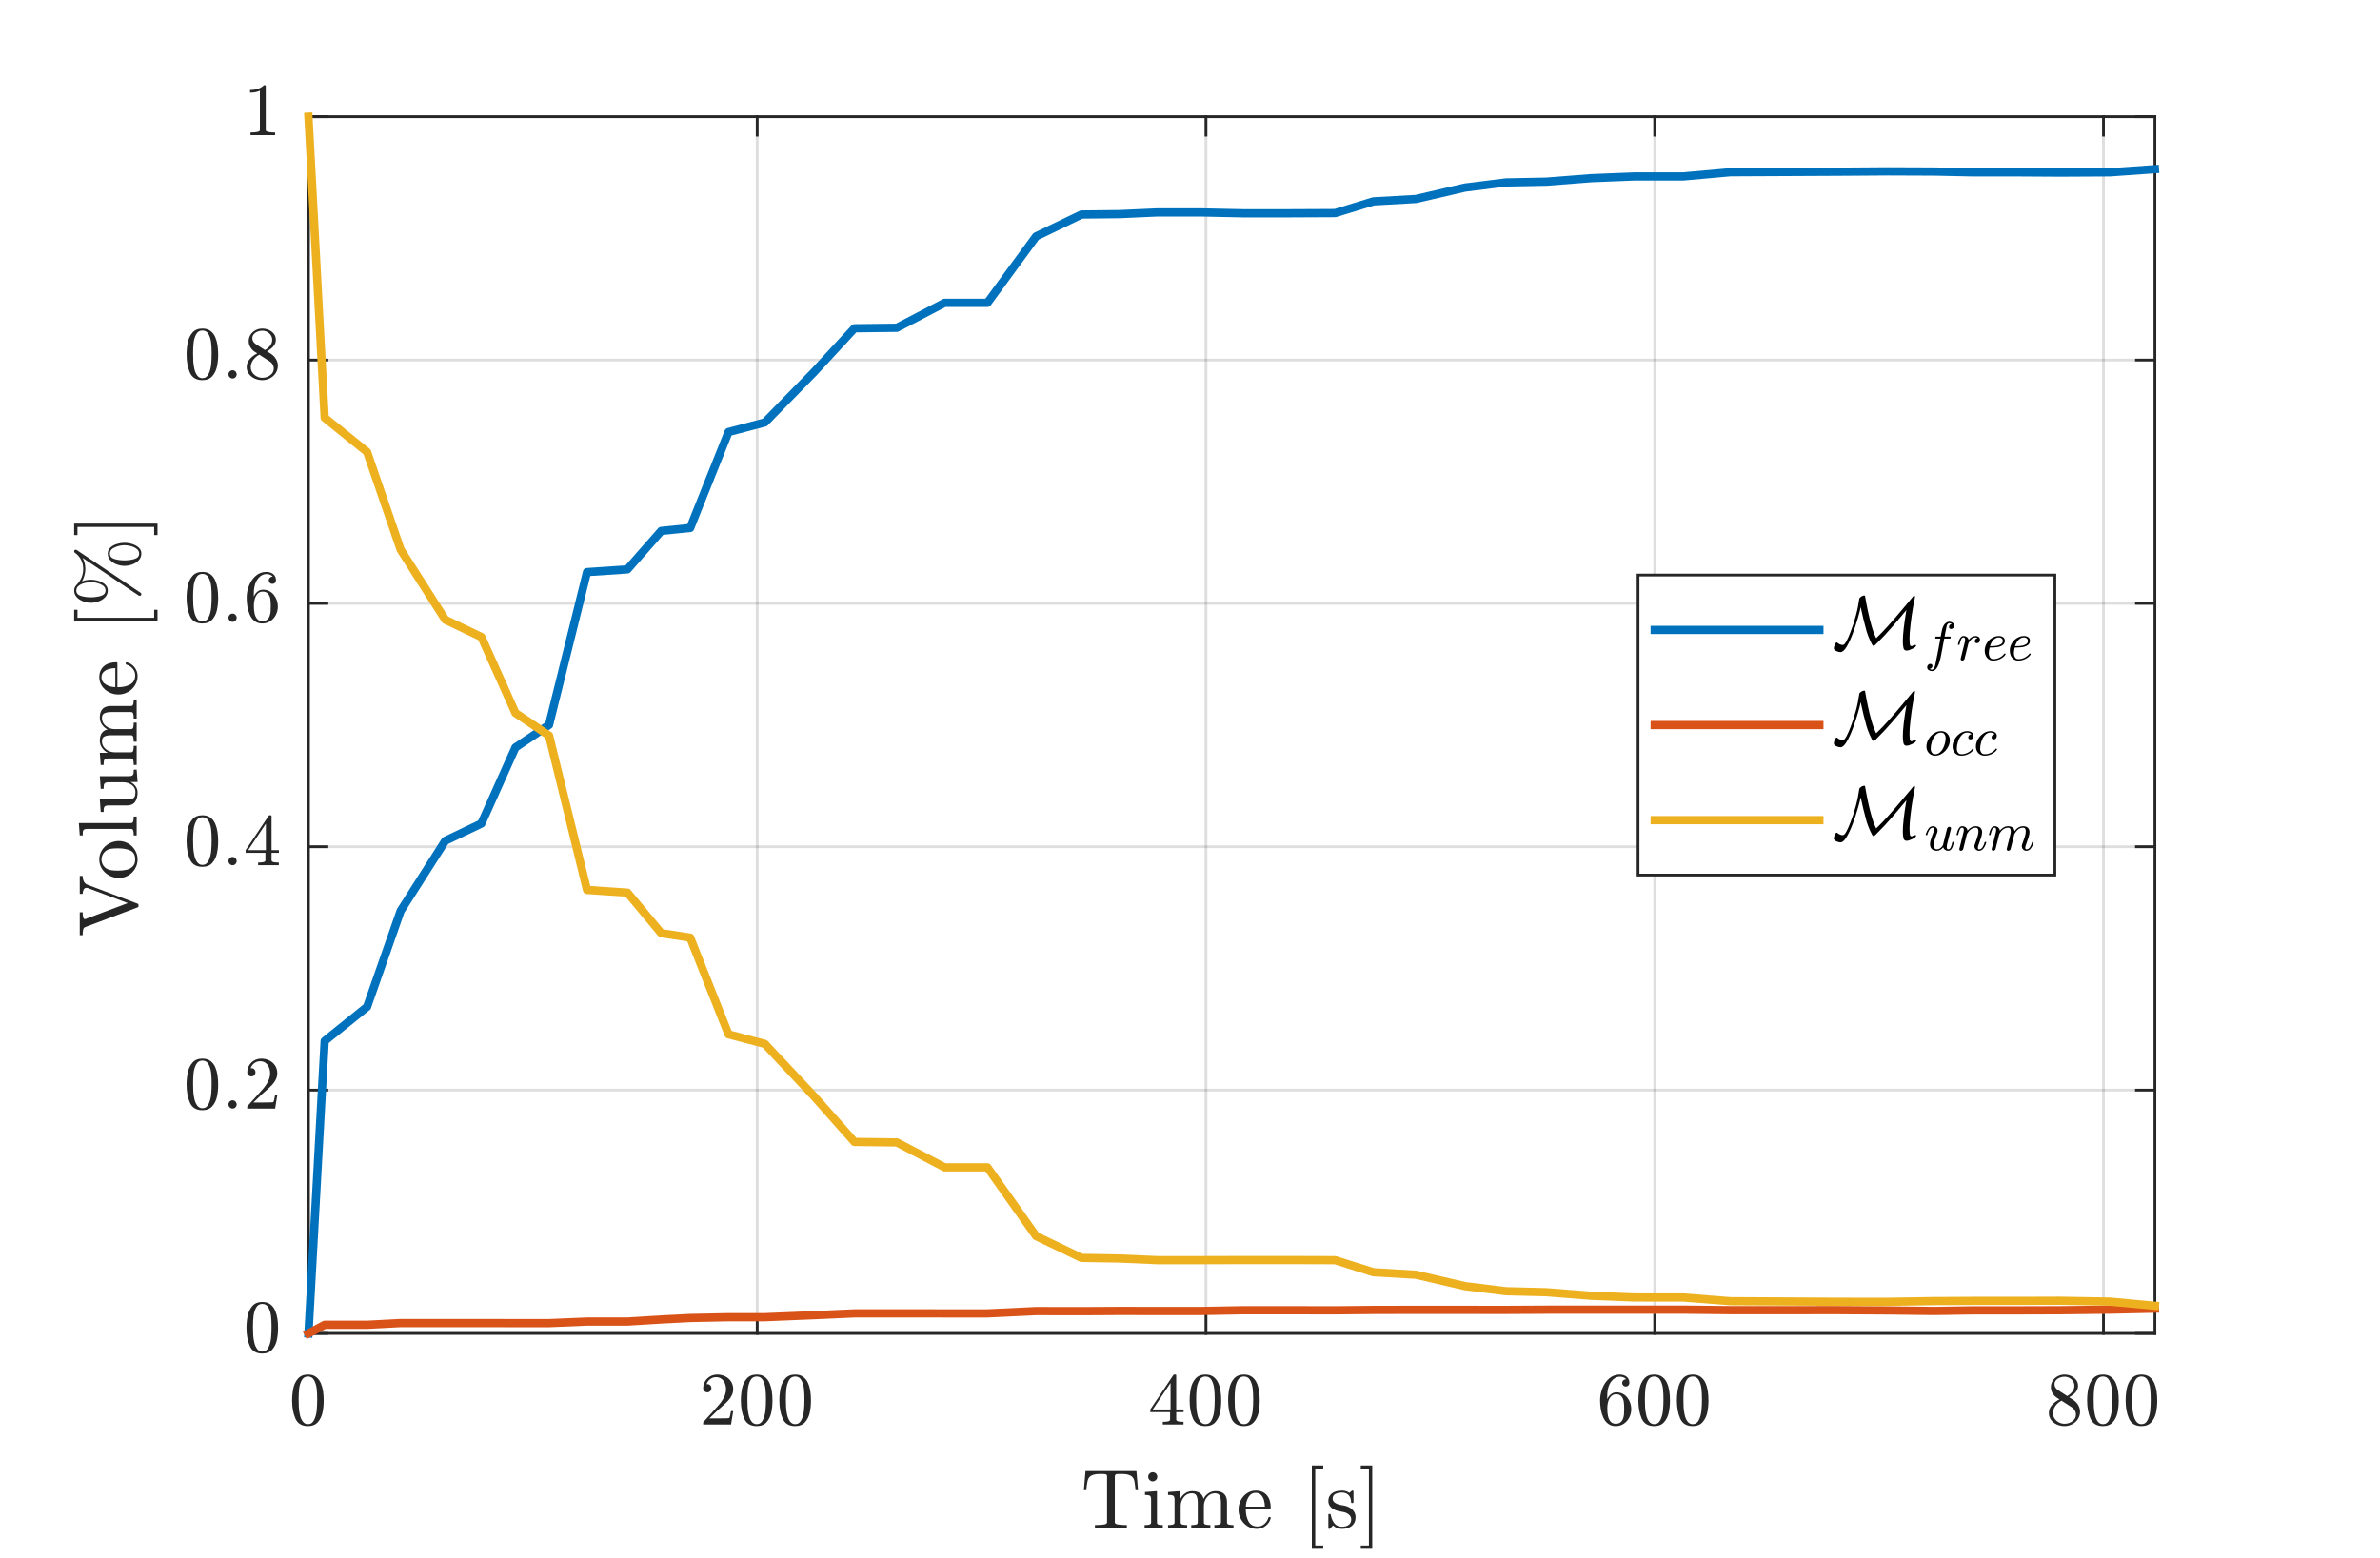 <?xml version="1.0"?>
<!DOCTYPE svg PUBLIC '-//W3C//DTD SVG 1.0//EN'
          'http://www.w3.org/TR/2001/REC-SVG-20010904/DTD/svg10.dtd'>
<svg xmlns:xlink="http://www.w3.org/1999/xlink" style="fill-opacity:1; color-rendering:auto; color-interpolation:auto; text-rendering:auto; stroke:black; stroke-linecap:square; stroke-miterlimit:10; shape-rendering:auto; stroke-opacity:1; fill:black; stroke-dasharray:none; font-weight:normal; stroke-width:1; font-family:'Dialog'; font-style:normal; stroke-linejoin:miter; font-size:12px; stroke-dashoffset:0; image-rendering:auto;" width="571" height="374" xmlns="http://www.w3.org/2000/svg"
><rect width="100%" height="100%" fill="#333333" stroke="none"/><!--Generated by the Batik Graphics2D SVG Generator--><defs id="genericDefs"
  /><g
  ><defs id="defs1"
    ><clipPath clipPathUnits="userSpaceOnUse" id="clipPath1"
      ><path d="M0 0 L571 0 L571 374 L0 374 L0 0 Z"
      /></clipPath
    ></defs
    ><g style="fill:white; stroke:white;"
    ><rect x="0" y="0" width="571" style="clip-path:url(#clipPath1); stroke:none;" height="374"
    /></g
    ><g style="fill:white; text-rendering:optimizeSpeed; color-rendering:optimizeSpeed; image-rendering:optimizeSpeed; shape-rendering:crispEdges; stroke:white; color-interpolation:sRGB;"
    ><rect x="0" width="571" height="374" y="0" style="stroke:none;"
      /><path style="stroke:none;" d="M74 320 L517 320 L517 28 L74 28 Z"
    /></g
    ><g style="stroke-linecap:butt; fill-opacity:0.149; fill:rgb(38,38,38); text-rendering:geometricPrecision; image-rendering:optimizeQuality; color-rendering:optimizeQuality; stroke-linejoin:round; stroke:rgb(38,38,38); color-interpolation:linearRGB; stroke-width:0.66; stroke-opacity:0.149;"
    ><line y2="28" style="fill:none;" x1="74" x2="74" y1="320"
      /><line y2="28" style="fill:none;" x1="181.664" x2="181.664" y1="320"
      /><line y2="28" style="fill:none;" x1="289.328" x2="289.328" y1="320"
      /><line y2="28" style="fill:none;" x1="396.992" x2="396.992" y1="320"
      /><line y2="28" style="fill:none;" x1="504.656" x2="504.656" y1="320"
      /><line y2="320" style="fill:none;" x1="517" x2="74" y1="320"
      /><line y2="261.6" style="fill:none;" x1="517" x2="74" y1="261.6"
      /><line y2="203.2" style="fill:none;" x1="517" x2="74" y1="203.2"
      /><line y2="144.8" style="fill:none;" x1="517" x2="74" y1="144.8"
      /><line y2="86.4" style="fill:none;" x1="517" x2="74" y1="86.4"
      /><line y2="28" style="fill:none;" x1="517" x2="74" y1="28"
      /><line x1="74" x2="517" y1="320" style="stroke-linecap:square; fill-opacity:1; fill:none; stroke-opacity:1;" y2="320"
      /><line x1="74" x2="517" y1="28" style="stroke-linecap:square; fill-opacity:1; fill:none; stroke-opacity:1;" y2="28"
      /><line x1="74" x2="74" y1="320" style="stroke-linecap:square; fill-opacity:1; fill:none; stroke-opacity:1;" y2="315.57"
      /><line x1="181.664" x2="181.664" y1="320" style="stroke-linecap:square; fill-opacity:1; fill:none; stroke-opacity:1;" y2="315.57"
      /><line x1="289.328" x2="289.328" y1="320" style="stroke-linecap:square; fill-opacity:1; fill:none; stroke-opacity:1;" y2="315.57"
      /><line x1="396.992" x2="396.992" y1="320" style="stroke-linecap:square; fill-opacity:1; fill:none; stroke-opacity:1;" y2="315.57"
      /><line x1="504.656" x2="504.656" y1="320" style="stroke-linecap:square; fill-opacity:1; fill:none; stroke-opacity:1;" y2="315.57"
      /><line x1="74" x2="74" y1="28" style="stroke-linecap:square; fill-opacity:1; fill:none; stroke-opacity:1;" y2="32.43"
      /><line x1="181.664" x2="181.664" y1="28" style="stroke-linecap:square; fill-opacity:1; fill:none; stroke-opacity:1;" y2="32.43"
      /><line x1="289.328" x2="289.328" y1="28" style="stroke-linecap:square; fill-opacity:1; fill:none; stroke-opacity:1;" y2="32.43"
      /><line x1="396.992" x2="396.992" y1="28" style="stroke-linecap:square; fill-opacity:1; fill:none; stroke-opacity:1;" y2="32.43"
      /><line x1="504.656" x2="504.656" y1="28" style="stroke-linecap:square; fill-opacity:1; fill:none; stroke-opacity:1;" y2="32.43"
    /></g
    ><g transform="translate(74,326.333)" style="font-size:18.472px; fill:rgb(38,38,38); text-rendering:geometricPrecision; image-rendering:optimizeQuality; color-rendering:optimizeQuality; font-family:'mwa_cmr10'; stroke:rgb(38,38,38); color-interpolation:linearRGB;"
    ><path style="stroke:none;" d="M-0.118 15.907 Q-2.321 15.907 -3.118 14.095 Q-3.915 12.282 -3.915 9.782 Q-3.915 8.22 -3.626 6.837 Q-3.337 5.454 -2.493 4.493 Q-1.649 3.532 -0.118 3.532 Q1.069 3.532 1.827 4.11 Q2.585 4.689 2.976 5.61 Q3.366 6.532 3.515 7.579 Q3.663 8.626 3.663 9.782 Q3.663 11.329 3.374 12.673 Q3.085 14.017 2.249 14.962 Q1.413 15.907 -0.118 15.907 ZM-0.118 15.438 Q0.882 15.438 1.374 14.415 Q1.866 13.392 1.984 12.142 Q2.101 10.892 2.101 9.485 Q2.101 8.126 1.984 6.985 Q1.866 5.845 1.382 4.923 Q0.898 4.001 -0.118 4.001 Q-1.134 4.001 -1.626 4.931 Q-2.118 5.86 -2.235 6.993 Q-2.352 8.126 -2.352 9.485 Q-2.352 10.485 -2.306 11.376 Q-2.259 12.267 -2.048 13.212 Q-1.837 14.157 -1.36 14.798 Q-0.884 15.438 -0.118 15.438 Z"
    /></g
    ><g transform="translate(181.664,326.333)" style="font-size:18.472px; fill:rgb(38,38,38); text-rendering:geometricPrecision; image-rendering:optimizeQuality; color-rendering:optimizeQuality; font-family:'mwa_cmr10'; stroke:rgb(38,38,38); color-interpolation:linearRGB;"
    ><path style="stroke:none;" d="M-12.964 15.517 L-12.964 15.032 Q-12.964 14.985 -12.917 14.938 L-10.12 11.845 Q-9.495 11.157 -9.096 10.688 Q-8.698 10.22 -8.315 9.618 Q-7.932 9.017 -7.706 8.384 Q-7.479 7.751 -7.479 7.048 Q-7.479 6.314 -7.753 5.642 Q-8.026 4.97 -8.565 4.564 Q-9.104 4.157 -9.87 4.157 Q-10.651 4.157 -11.276 4.626 Q-11.901 5.095 -12.151 5.845 Q-12.089 5.829 -11.964 5.829 Q-11.557 5.829 -11.276 6.103 Q-10.995 6.376 -10.995 6.814 Q-10.995 7.22 -11.276 7.509 Q-11.557 7.798 -11.964 7.798 Q-12.385 7.798 -12.675 7.501 Q-12.964 7.204 -12.964 6.814 Q-12.964 6.126 -12.706 5.532 Q-12.448 4.939 -11.971 4.478 Q-11.495 4.017 -10.893 3.774 Q-10.292 3.532 -9.604 3.532 Q-8.573 3.532 -7.69 3.962 Q-6.807 4.392 -6.284 5.189 Q-5.76 5.985 -5.76 7.048 Q-5.76 7.829 -6.104 8.532 Q-6.448 9.235 -6.987 9.813 Q-7.526 10.392 -8.362 11.118 Q-9.198 11.845 -9.464 12.095 L-11.495 14.063 L-9.76 14.063 Q-8.495 14.063 -7.635 14.04 Q-6.776 14.017 -6.729 13.97 Q-6.51 13.735 -6.292 12.313 L-5.76 12.313 L-6.276 15.517 L-12.964 15.517 Z"
      /><path style="stroke:none;" d="M-0.118 15.907 Q-2.321 15.907 -3.118 14.095 Q-3.915 12.282 -3.915 9.782 Q-3.915 8.22 -3.626 6.837 Q-3.337 5.454 -2.493 4.493 Q-1.649 3.532 -0.118 3.532 Q1.069 3.532 1.827 4.11 Q2.585 4.689 2.976 5.61 Q3.366 6.532 3.515 7.579 Q3.663 8.626 3.663 9.782 Q3.663 11.329 3.374 12.673 Q3.085 14.017 2.249 14.962 Q1.413 15.907 -0.118 15.907 ZM-0.118 15.438 Q0.882 15.438 1.374 14.415 Q1.866 13.392 1.984 12.142 Q2.101 10.892 2.101 9.485 Q2.101 8.126 1.984 6.985 Q1.866 5.845 1.382 4.923 Q0.898 4.001 -0.118 4.001 Q-1.134 4.001 -1.626 4.931 Q-2.118 5.86 -2.235 6.993 Q-2.352 8.126 -2.352 9.485 Q-2.352 10.485 -2.306 11.376 Q-2.259 12.267 -2.048 13.212 Q-1.837 14.157 -1.36 14.798 Q-0.884 15.438 -0.118 15.438 Z"
      /><path style="stroke:none;" d="M9.118 15.907 Q6.915 15.907 6.118 14.095 Q5.321 12.282 5.321 9.782 Q5.321 8.22 5.61 6.837 Q5.899 5.454 6.743 4.493 Q7.587 3.532 9.118 3.532 Q10.306 3.532 11.063 4.11 Q11.821 4.689 12.212 5.61 Q12.602 6.532 12.751 7.579 Q12.899 8.626 12.899 9.782 Q12.899 11.329 12.61 12.673 Q12.321 14.017 11.485 14.962 Q10.649 15.907 9.118 15.907 ZM9.118 15.438 Q10.118 15.438 10.61 14.415 Q11.102 13.392 11.22 12.142 Q11.337 10.892 11.337 9.485 Q11.337 8.126 11.22 6.985 Q11.102 5.845 10.618 4.923 Q10.134 4.001 9.118 4.001 Q8.102 4.001 7.61 4.931 Q7.118 5.86 7.001 6.993 Q6.884 8.126 6.884 9.485 Q6.884 10.485 6.931 11.376 Q6.978 12.267 7.188 13.212 Q7.399 14.157 7.876 14.798 Q8.352 15.438 9.118 15.438 Z"
    /></g
    ><g transform="translate(289.328,326.333)" style="font-size:18.472px; fill:rgb(38,38,38); text-rendering:geometricPrecision; image-rendering:optimizeQuality; color-rendering:optimizeQuality; font-family:'mwa_cmr10'; stroke:rgb(38,38,38); color-interpolation:linearRGB;"
    ><path style="stroke:none;" d="M-13.354 12.548 L-13.354 11.907 L-7.792 3.61 Q-7.729 3.532 -7.604 3.532 L-7.339 3.532 Q-7.135 3.532 -7.135 3.735 L-7.135 11.907 L-5.37 11.907 L-5.37 12.548 L-7.135 12.548 L-7.135 14.313 Q-7.135 14.688 -6.612 14.782 Q-6.089 14.876 -5.385 14.876 L-5.385 15.517 L-10.354 15.517 L-10.354 14.876 Q-9.651 14.876 -9.128 14.782 Q-8.604 14.688 -8.604 14.313 L-8.604 12.548 L-13.354 12.548 ZM-12.76 11.907 L-8.495 11.907 L-8.495 5.548 L-12.76 11.907 Z"
      /><path style="stroke:none;" d="M-0.118 15.907 Q-2.321 15.907 -3.118 14.095 Q-3.915 12.282 -3.915 9.782 Q-3.915 8.22 -3.626 6.837 Q-3.337 5.454 -2.493 4.493 Q-1.649 3.532 -0.118 3.532 Q1.069 3.532 1.827 4.11 Q2.585 4.689 2.976 5.61 Q3.366 6.532 3.515 7.579 Q3.663 8.626 3.663 9.782 Q3.663 11.329 3.374 12.673 Q3.085 14.017 2.249 14.962 Q1.413 15.907 -0.118 15.907 ZM-0.118 15.438 Q0.882 15.438 1.374 14.415 Q1.866 13.392 1.984 12.142 Q2.101 10.892 2.101 9.485 Q2.101 8.126 1.984 6.985 Q1.866 5.845 1.382 4.923 Q0.898 4.001 -0.118 4.001 Q-1.134 4.001 -1.626 4.931 Q-2.118 5.86 -2.235 6.993 Q-2.352 8.126 -2.352 9.485 Q-2.352 10.485 -2.306 11.376 Q-2.259 12.267 -2.048 13.212 Q-1.837 14.157 -1.36 14.798 Q-0.884 15.438 -0.118 15.438 Z"
      /><path style="stroke:none;" d="M9.118 15.907 Q6.915 15.907 6.118 14.095 Q5.321 12.282 5.321 9.782 Q5.321 8.22 5.61 6.837 Q5.899 5.454 6.743 4.493 Q7.587 3.532 9.118 3.532 Q10.306 3.532 11.063 4.11 Q11.821 4.689 12.212 5.61 Q12.602 6.532 12.751 7.579 Q12.899 8.626 12.899 9.782 Q12.899 11.329 12.61 12.673 Q12.321 14.017 11.485 14.962 Q10.649 15.907 9.118 15.907 ZM9.118 15.438 Q10.118 15.438 10.61 14.415 Q11.102 13.392 11.22 12.142 Q11.337 10.892 11.337 9.485 Q11.337 8.126 11.22 6.985 Q11.102 5.845 10.618 4.923 Q10.134 4.001 9.118 4.001 Q8.102 4.001 7.61 4.931 Q7.118 5.86 7.001 6.993 Q6.884 8.126 6.884 9.485 Q6.884 10.485 6.931 11.376 Q6.978 12.267 7.188 13.212 Q7.399 14.157 7.876 14.798 Q8.352 15.438 9.118 15.438 Z"
    /></g
    ><g transform="translate(396.992,326.333)" style="font-size:18.472px; fill:rgb(38,38,38); text-rendering:geometricPrecision; image-rendering:optimizeQuality; color-rendering:optimizeQuality; font-family:'mwa_cmr10'; stroke:rgb(38,38,38); color-interpolation:linearRGB;"
    ><path style="stroke:none;" d="M-9.354 15.907 Q-10.464 15.907 -11.214 15.313 Q-11.964 14.72 -12.37 13.774 Q-12.776 12.829 -12.94 11.798 Q-13.104 10.767 -13.104 9.704 Q-13.104 8.267 -12.55 6.837 Q-11.995 5.407 -10.917 4.47 Q-9.839 3.532 -8.354 3.532 Q-7.745 3.532 -7.214 3.767 Q-6.682 4.001 -6.378 4.446 Q-6.073 4.892 -6.073 5.548 Q-6.073 5.907 -6.323 6.157 Q-6.573 6.407 -6.948 6.407 Q-7.292 6.407 -7.55 6.157 Q-7.807 5.907 -7.807 5.548 Q-7.807 5.189 -7.55 4.931 Q-7.292 4.673 -6.948 4.673 L-6.854 4.673 Q-7.073 4.36 -7.495 4.204 Q-7.917 4.048 -8.354 4.048 Q-8.901 4.048 -9.362 4.282 Q-9.823 4.517 -10.198 4.923 Q-10.573 5.329 -10.815 5.814 Q-11.057 6.298 -11.198 6.923 Q-11.339 7.548 -11.37 8.095 Q-11.401 8.642 -11.401 9.47 Q-11.089 8.735 -10.51 8.267 Q-9.932 7.798 -9.198 7.798 Q-8.401 7.798 -7.737 8.118 Q-7.073 8.438 -6.604 9.017 Q-6.135 9.595 -5.878 10.329 Q-5.62 11.063 -5.62 11.829 Q-5.62 12.876 -6.096 13.829 Q-6.573 14.782 -7.425 15.345 Q-8.276 15.907 -9.354 15.907 ZM-9.354 15.345 Q-8.667 15.345 -8.245 15.024 Q-7.823 14.704 -7.62 14.181 Q-7.417 13.657 -7.37 13.126 Q-7.323 12.595 -7.323 11.829 Q-7.323 10.798 -7.417 10.079 Q-7.51 9.36 -7.948 8.813 Q-8.385 8.267 -9.26 8.267 Q-9.995 8.267 -10.464 8.759 Q-10.932 9.251 -11.151 10.001 Q-11.37 10.751 -11.37 11.454 Q-11.37 11.688 -11.354 11.813 Q-11.354 11.829 -11.354 11.852 Q-11.354 11.876 -11.37 11.892 Q-11.37 12.673 -11.214 13.462 Q-11.057 14.251 -10.604 14.798 Q-10.151 15.345 -9.354 15.345 Z"
      /><path style="stroke:none;" d="M-0.118 15.907 Q-2.321 15.907 -3.118 14.095 Q-3.915 12.282 -3.915 9.782 Q-3.915 8.22 -3.626 6.837 Q-3.337 5.454 -2.493 4.493 Q-1.649 3.532 -0.118 3.532 Q1.069 3.532 1.827 4.11 Q2.585 4.689 2.976 5.61 Q3.366 6.532 3.515 7.579 Q3.663 8.626 3.663 9.782 Q3.663 11.329 3.374 12.673 Q3.085 14.017 2.249 14.962 Q1.413 15.907 -0.118 15.907 ZM-0.118 15.438 Q0.882 15.438 1.374 14.415 Q1.866 13.392 1.984 12.142 Q2.101 10.892 2.101 9.485 Q2.101 8.126 1.984 6.985 Q1.866 5.845 1.382 4.923 Q0.898 4.001 -0.118 4.001 Q-1.134 4.001 -1.626 4.931 Q-2.118 5.86 -2.235 6.993 Q-2.352 8.126 -2.352 9.485 Q-2.352 10.485 -2.306 11.376 Q-2.259 12.267 -2.048 13.212 Q-1.837 14.157 -1.36 14.798 Q-0.884 15.438 -0.118 15.438 Z"
      /><path style="stroke:none;" d="M9.118 15.907 Q6.915 15.907 6.118 14.095 Q5.321 12.282 5.321 9.782 Q5.321 8.22 5.61 6.837 Q5.899 5.454 6.743 4.493 Q7.587 3.532 9.118 3.532 Q10.306 3.532 11.063 4.11 Q11.821 4.689 12.212 5.61 Q12.602 6.532 12.751 7.579 Q12.899 8.626 12.899 9.782 Q12.899 11.329 12.61 12.673 Q12.321 14.017 11.485 14.962 Q10.649 15.907 9.118 15.907 ZM9.118 15.438 Q10.118 15.438 10.61 14.415 Q11.102 13.392 11.22 12.142 Q11.337 10.892 11.337 9.485 Q11.337 8.126 11.22 6.985 Q11.102 5.845 10.618 4.923 Q10.134 4.001 9.118 4.001 Q8.102 4.001 7.61 4.931 Q7.118 5.86 7.001 6.993 Q6.884 8.126 6.884 9.485 Q6.884 10.485 6.931 11.376 Q6.978 12.267 7.188 13.212 Q7.399 14.157 7.876 14.798 Q8.352 15.438 9.118 15.438 Z"
    /></g
    ><g transform="translate(504.656,326.333)" style="font-size:18.472px; fill:rgb(38,38,38); text-rendering:geometricPrecision; image-rendering:optimizeQuality; color-rendering:optimizeQuality; font-family:'mwa_cmr10'; stroke:rgb(38,38,38); color-interpolation:linearRGB;"
    ><path style="stroke:none;" d="M-13.104 12.782 Q-13.104 11.704 -12.385 10.876 Q-11.667 10.048 -10.557 9.485 L-11.229 9.063 Q-11.839 8.657 -12.229 7.985 Q-12.62 7.314 -12.62 6.564 Q-12.62 5.704 -12.167 5.009 Q-11.714 4.314 -10.964 3.923 Q-10.214 3.532 -9.354 3.532 Q-8.557 3.532 -7.815 3.853 Q-7.073 4.173 -6.589 4.782 Q-6.104 5.392 -6.104 6.22 Q-6.104 6.829 -6.393 7.353 Q-6.682 7.876 -7.182 8.282 Q-7.682 8.688 -8.245 8.985 L-7.214 9.642 Q-6.495 10.11 -6.057 10.868 Q-5.62 11.626 -5.62 12.454 Q-5.62 13.438 -6.143 14.235 Q-6.667 15.032 -7.534 15.47 Q-8.401 15.907 -9.354 15.907 Q-10.292 15.907 -11.151 15.532 Q-12.01 15.157 -12.557 14.438 Q-13.104 13.72 -13.104 12.782 ZM-12.12 12.782 Q-12.12 13.501 -11.729 14.087 Q-11.339 14.673 -10.698 15.009 Q-10.057 15.345 -9.354 15.345 Q-8.307 15.345 -7.456 14.735 Q-6.604 14.126 -6.604 13.11 Q-6.604 12.767 -6.737 12.431 Q-6.87 12.095 -7.112 11.813 Q-7.354 11.532 -7.651 11.36 L-10.073 9.798 Q-10.635 10.095 -11.104 10.548 Q-11.573 11.001 -11.846 11.579 Q-12.12 12.157 -12.12 12.782 ZM-10.885 7.282 L-8.698 8.688 Q-7.948 8.251 -7.464 7.626 Q-6.979 7.001 -6.979 6.22 Q-6.979 5.626 -7.315 5.118 Q-7.651 4.61 -8.198 4.329 Q-8.745 4.048 -9.37 4.048 Q-9.917 4.048 -10.471 4.259 Q-11.026 4.47 -11.385 4.884 Q-11.745 5.298 -11.745 5.86 Q-11.745 6.704 -10.885 7.282 Z"
      /><path style="stroke:none;" d="M-0.118 15.907 Q-2.321 15.907 -3.118 14.095 Q-3.915 12.282 -3.915 9.782 Q-3.915 8.22 -3.626 6.837 Q-3.337 5.454 -2.493 4.493 Q-1.649 3.532 -0.118 3.532 Q1.069 3.532 1.827 4.11 Q2.585 4.689 2.976 5.61 Q3.366 6.532 3.515 7.579 Q3.663 8.626 3.663 9.782 Q3.663 11.329 3.374 12.673 Q3.085 14.017 2.249 14.962 Q1.413 15.907 -0.118 15.907 ZM-0.118 15.438 Q0.882 15.438 1.374 14.415 Q1.866 13.392 1.984 12.142 Q2.101 10.892 2.101 9.485 Q2.101 8.126 1.984 6.985 Q1.866 5.845 1.382 4.923 Q0.898 4.001 -0.118 4.001 Q-1.134 4.001 -1.626 4.931 Q-2.118 5.86 -2.235 6.993 Q-2.352 8.126 -2.352 9.485 Q-2.352 10.485 -2.306 11.376 Q-2.259 12.267 -2.048 13.212 Q-1.837 14.157 -1.36 14.798 Q-0.884 15.438 -0.118 15.438 Z"
      /><path style="stroke:none;" d="M9.118 15.907 Q6.915 15.907 6.118 14.095 Q5.321 12.282 5.321 9.782 Q5.321 8.22 5.61 6.837 Q5.899 5.454 6.743 4.493 Q7.587 3.532 9.118 3.532 Q10.306 3.532 11.063 4.11 Q11.821 4.689 12.212 5.61 Q12.602 6.532 12.751 7.579 Q12.899 8.626 12.899 9.782 Q12.899 11.329 12.61 12.673 Q12.321 14.017 11.485 14.962 Q10.649 15.907 9.118 15.907 ZM9.118 15.438 Q10.118 15.438 10.61 14.415 Q11.102 13.392 11.22 12.142 Q11.337 10.892 11.337 9.485 Q11.337 8.126 11.22 6.985 Q11.102 5.845 10.618 4.923 Q10.134 4.001 9.118 4.001 Q8.102 4.001 7.61 4.931 Q7.118 5.86 7.001 6.993 Q6.884 8.126 6.884 9.485 Q6.884 10.485 6.931 11.376 Q6.978 12.267 7.188 13.212 Q7.399 14.157 7.876 14.798 Q8.352 15.438 9.118 15.438 Z"
    /></g
    ><g transform="translate(295.5,349.617)" style="font-size:20.319px; fill:rgb(38,38,38); text-rendering:geometricPrecision; image-rendering:optimizeQuality; color-rendering:optimizeQuality; font-family:'mwa_cmr10'; stroke:rgb(38,38,38); color-interpolation:linearRGB;"
    ><path style="stroke:none;" d="M-32.805 17.068 L-32.805 16.365 Q-31.789 16.365 -30.844 16.256 Q-29.899 16.146 -29.899 15.725 L-29.899 4.74 Q-29.899 4.318 -30.141 4.217 Q-30.383 4.115 -30.914 4.115 L-31.758 4.115 Q-33.399 4.115 -34.102 4.834 Q-34.461 5.193 -34.617 5.99 Q-34.774 6.787 -34.883 7.99 L-35.461 7.99 L-35.071 3.412 L-22.852 3.412 L-22.477 7.99 L-23.071 7.99 Q-23.18 6.693 -23.321 5.935 Q-23.461 5.178 -23.836 4.834 Q-24.539 4.115 -26.18 4.115 L-27.024 4.115 Q-27.383 4.115 -27.578 4.139 Q-27.774 4.162 -27.907 4.303 Q-28.039 4.443 -28.039 4.74 L-28.039 15.725 Q-28.039 16.146 -27.086 16.256 Q-26.133 16.365 -25.149 16.365 L-25.149 17.068 L-32.805 17.068 Z"
      /><path style="stroke:none;" d="M-20.895 17.068 L-20.895 16.365 Q-20.208 16.365 -19.77 16.256 Q-19.333 16.146 -19.333 15.725 L-19.333 10.271 Q-19.333 9.506 -19.63 9.326 Q-19.927 9.146 -20.802 9.146 L-20.802 8.443 L-17.927 8.225 L-17.927 15.725 Q-17.927 16.146 -17.544 16.256 Q-17.161 16.365 -16.52 16.365 L-16.52 17.068 L-20.895 17.068 ZM-20.036 4.787 Q-20.036 4.349 -19.708 4.021 Q-19.38 3.693 -18.942 3.693 Q-18.661 3.693 -18.395 3.834 Q-18.13 3.974 -17.989 4.24 Q-17.849 4.506 -17.849 4.787 Q-17.849 5.224 -18.177 5.553 Q-18.505 5.881 -18.942 5.881 Q-19.38 5.881 -19.708 5.553 Q-20.036 5.224 -20.036 4.787 Z"
      /><path style="stroke:none;" d="M-15.267 17.068 L-15.267 16.365 Q-14.579 16.365 -14.142 16.256 Q-13.704 16.146 -13.704 15.725 L-13.704 10.271 Q-13.704 9.74 -13.861 9.498 Q-14.017 9.256 -14.321 9.201 Q-14.626 9.146 -15.267 9.146 L-15.267 8.443 L-12.361 8.225 L-12.361 10.178 Q-11.97 9.318 -11.181 8.771 Q-10.392 8.225 -9.47 8.225 Q-7.157 8.225 -6.751 10.1 Q-6.361 9.271 -5.587 8.748 Q-4.814 8.225 -3.892 8.225 Q-2.986 8.225 -2.368 8.521 Q-1.751 8.818 -1.439 9.42 Q-1.126 10.021 -1.126 10.928 L-1.126 15.725 Q-1.126 16.146 -0.681 16.256 Q-0.235 16.365 0.436 16.365 L0.436 17.068 L-4.142 17.068 L-4.142 16.365 Q-3.454 16.365 -3.017 16.256 Q-2.579 16.146 -2.579 15.725 L-2.579 10.99 Q-2.579 9.975 -2.861 9.357 Q-3.142 8.74 -4.017 8.74 Q-5.173 8.74 -5.923 9.67 Q-6.673 10.6 -6.673 11.787 L-6.673 15.725 Q-6.673 16.146 -6.236 16.256 Q-5.798 16.365 -5.111 16.365 L-5.111 17.068 L-9.704 17.068 L-9.704 16.365 Q-9.017 16.365 -8.579 16.256 Q-8.142 16.146 -8.142 15.725 L-8.142 10.99 Q-8.142 10.006 -8.423 9.373 Q-8.704 8.74 -9.579 8.74 Q-10.736 8.74 -11.486 9.67 Q-12.236 10.6 -12.236 11.787 L-12.236 15.725 Q-12.236 16.146 -11.798 16.256 Q-11.361 16.365 -10.689 16.365 L-10.689 17.068 L-15.267 17.068 Z"
      /><path style="stroke:none;" d="M6.057 17.287 Q4.838 17.287 3.815 16.646 Q2.791 16.006 2.213 14.943 Q1.635 13.881 1.635 12.678 Q1.635 11.506 2.166 10.451 Q2.697 9.396 3.651 8.748 Q4.604 8.1 5.776 8.1 Q6.682 8.1 7.362 8.412 Q8.041 8.725 8.486 9.271 Q8.932 9.818 9.151 10.56 Q9.369 11.303 9.369 12.178 Q9.369 12.443 9.166 12.443 L3.385 12.443 L3.385 12.662 Q3.385 14.318 4.049 15.514 Q4.713 16.709 6.229 16.709 Q6.838 16.709 7.362 16.435 Q7.885 16.162 8.276 15.67 Q8.666 15.178 8.791 14.631 Q8.822 14.553 8.877 14.498 Q8.932 14.443 8.994 14.443 L9.166 14.443 Q9.369 14.443 9.369 14.709 Q9.088 15.834 8.151 16.56 Q7.213 17.287 6.057 17.287 ZM3.401 11.943 L7.963 11.943 Q7.963 11.193 7.752 10.428 Q7.541 9.662 7.049 9.146 Q6.557 8.631 5.776 8.631 Q4.635 8.631 4.018 9.693 Q3.401 10.756 3.401 11.943 Z"
      /><path style="stroke:none;" d="M19.236 22.068 L19.236 2.068 L21.97 2.068 L21.97 2.865 L20.048 2.865 L20.048 21.271 L21.97 21.271 L21.97 22.068 L19.236 22.068 Z"
      /><path style="stroke:none;" d="M23.193 17.131 L23.193 13.865 Q23.193 13.709 23.364 13.709 L23.599 13.709 Q23.724 13.709 23.755 13.865 Q24.318 16.771 26.458 16.771 Q27.411 16.771 28.044 16.342 Q28.677 15.912 28.677 15.006 Q28.677 14.365 28.185 13.912 Q27.693 13.459 27.005 13.287 L25.661 13.021 Q24.989 12.881 24.443 12.576 Q23.896 12.271 23.544 11.771 Q23.193 11.271 23.193 10.6 Q23.193 9.725 23.654 9.162 Q24.114 8.6 24.857 8.35 Q25.599 8.1 26.458 8.1 Q27.489 8.1 28.239 8.646 L28.818 8.146 Q28.818 8.1 28.911 8.1 L29.068 8.1 Q29.13 8.1 29.177 8.154 Q29.224 8.209 29.224 8.271 L29.224 10.881 Q29.224 11.068 29.068 11.068 L28.818 11.068 Q28.646 11.068 28.646 10.881 Q28.646 9.834 28.068 9.201 Q27.489 8.568 26.443 8.568 Q25.536 8.568 24.88 8.904 Q24.224 9.24 24.224 10.053 Q24.224 10.6 24.693 10.959 Q25.161 11.318 25.802 11.475 L27.161 11.725 Q27.849 11.881 28.435 12.256 Q29.021 12.631 29.372 13.193 Q29.724 13.756 29.724 14.475 Q29.724 15.193 29.474 15.725 Q29.224 16.256 28.779 16.607 Q28.333 16.959 27.724 17.123 Q27.114 17.287 26.458 17.287 Q25.208 17.287 24.318 16.459 L23.583 17.24 Q23.583 17.287 23.474 17.287 L23.364 17.287 Q23.193 17.287 23.193 17.131 Z"
      /><path style="stroke:none;" d="M30.973 22.068 L30.973 21.271 L32.926 21.271 L32.926 2.865 L30.973 2.865 L30.973 2.068 L33.723 2.068 L33.723 22.068 L30.973 22.068 Z"
    /></g
    ><g style="fill:rgb(38,38,38); text-rendering:geometricPrecision; image-rendering:optimizeQuality; color-rendering:optimizeQuality; stroke-linejoin:round; stroke:rgb(38,38,38); color-interpolation:linearRGB; stroke-width:0.66;"
    ><line y2="28" style="fill:none;" x1="74" x2="74" y1="320"
      /><line y2="28" style="fill:none;" x1="517" x2="517" y1="320"
      /><line y2="320" style="fill:none;" x1="74" x2="78.43" y1="320"
      /><line y2="261.6" style="fill:none;" x1="74" x2="78.43" y1="261.6"
      /><line y2="203.2" style="fill:none;" x1="74" x2="78.43" y1="203.2"
      /><line y2="144.8" style="fill:none;" x1="74" x2="78.43" y1="144.8"
      /><line y2="86.4" style="fill:none;" x1="74" x2="78.43" y1="86.4"
      /><line y2="28" style="fill:none;" x1="74" x2="78.43" y1="28"
      /><line y2="320" style="fill:none;" x1="517" x2="512.57" y1="320"
      /><line y2="261.6" style="fill:none;" x1="517" x2="512.57" y1="261.6"
      /><line y2="203.2" style="fill:none;" x1="517" x2="512.57" y1="203.2"
      /><line y2="144.8" style="fill:none;" x1="517" x2="512.57" y1="144.8"
      /><line y2="86.4" style="fill:none;" x1="517" x2="512.57" y1="86.4"
      /><line y2="28" style="fill:none;" x1="517" x2="512.57" y1="28"
    /></g
    ><g transform="translate(67.667,320)" style="font-size:18.472px; fill:rgb(38,38,38); text-rendering:geometricPrecision; image-rendering:optimizeQuality; color-rendering:optimizeQuality; font-family:'mwa_cmr10'; stroke:rgb(38,38,38); color-interpolation:linearRGB;"
    ><path style="stroke:none;" d="M-4.736 4.824 Q-6.939 4.824 -7.736 3.011 Q-8.533 1.199 -8.533 -1.301 Q-8.533 -2.864 -8.244 -4.246 Q-7.955 -5.629 -7.111 -6.59 Q-6.267 -7.551 -4.736 -7.551 Q-3.549 -7.551 -2.791 -6.973 Q-2.033 -6.395 -1.642 -5.473 Q-1.252 -4.551 -1.103 -3.504 Q-0.955 -2.457 -0.955 -1.301 Q-0.955 0.246 -1.244 1.589 Q-1.533 2.933 -2.369 3.879 Q-3.205 4.824 -4.736 4.824 ZM-4.736 4.355 Q-3.736 4.355 -3.244 3.332 Q-2.752 2.308 -2.635 1.058 Q-2.517 -0.192 -2.517 -1.598 Q-2.517 -2.957 -2.635 -4.098 Q-2.752 -5.239 -3.236 -6.16 Q-3.72 -7.082 -4.736 -7.082 Q-5.752 -7.082 -6.244 -6.153 Q-6.736 -5.223 -6.853 -4.09 Q-6.971 -2.957 -6.971 -1.598 Q-6.971 -0.598 -6.924 0.293 Q-6.877 1.183 -6.666 2.129 Q-6.455 3.074 -5.978 3.715 Q-5.502 4.355 -4.736 4.355 Z"
    /></g
    ><g transform="translate(67.667,261.6)" style="font-size:18.472px; fill:rgb(38,38,38); text-rendering:geometricPrecision; image-rendering:optimizeQuality; color-rendering:optimizeQuality; font-family:'mwa_cmr10'; stroke:rgb(38,38,38); color-interpolation:linearRGB;"
    ><path style="stroke:none;" d="M-19.104 4.824 Q-21.307 4.824 -22.104 3.011 Q-22.9 1.199 -22.9 -1.301 Q-22.9 -2.864 -22.611 -4.246 Q-22.322 -5.629 -21.479 -6.59 Q-20.635 -7.551 -19.104 -7.551 Q-17.916 -7.551 -17.158 -6.973 Q-16.4 -6.395 -16.01 -5.473 Q-15.619 -4.551 -15.471 -3.504 Q-15.322 -2.457 -15.322 -1.301 Q-15.322 0.246 -15.611 1.589 Q-15.9 2.933 -16.736 3.879 Q-17.572 4.824 -19.104 4.824 ZM-19.104 4.355 Q-18.104 4.355 -17.611 3.332 Q-17.119 2.308 -17.002 1.058 Q-16.885 -0.192 -16.885 -1.598 Q-16.885 -2.957 -17.002 -4.098 Q-17.119 -5.239 -17.604 -6.16 Q-18.088 -7.082 -19.104 -7.082 Q-20.119 -7.082 -20.611 -6.153 Q-21.104 -5.223 -21.221 -4.09 Q-21.338 -2.957 -21.338 -1.598 Q-21.338 -0.598 -21.291 0.293 Q-21.244 1.183 -21.033 2.129 Q-20.822 3.074 -20.346 3.715 Q-19.869 4.355 -19.104 4.355 Z"
      /><path style="stroke:none;" d="M-12.852 3.433 Q-12.852 3.043 -12.555 2.746 Q-12.258 2.449 -11.867 2.449 Q-11.617 2.449 -11.383 2.582 Q-11.149 2.715 -11.016 2.957 Q-10.883 3.199 -10.883 3.433 Q-10.883 3.84 -11.172 4.136 Q-11.461 4.433 -11.867 4.433 Q-12.258 4.433 -12.555 4.136 Q-12.852 3.84 -12.852 3.433 Z"
      /><path style="stroke:none;" d="M-8.345 4.433 L-8.345 3.949 Q-8.345 3.902 -8.299 3.855 L-5.502 0.761 Q-4.877 0.074 -4.478 -0.395 Q-4.08 -0.864 -3.697 -1.465 Q-3.314 -2.067 -3.088 -2.7 Q-2.861 -3.332 -2.861 -4.035 Q-2.861 -4.77 -3.135 -5.442 Q-3.408 -6.114 -3.947 -6.52 Q-4.486 -6.926 -5.252 -6.926 Q-6.033 -6.926 -6.658 -6.457 Q-7.283 -5.989 -7.533 -5.239 Q-7.471 -5.254 -7.346 -5.254 Q-6.939 -5.254 -6.658 -4.981 Q-6.377 -4.707 -6.377 -4.27 Q-6.377 -3.864 -6.658 -3.575 Q-6.939 -3.285 -7.346 -3.285 Q-7.767 -3.285 -8.056 -3.582 Q-8.345 -3.879 -8.345 -4.27 Q-8.345 -4.957 -8.088 -5.551 Q-7.83 -6.145 -7.353 -6.606 Q-6.877 -7.067 -6.275 -7.309 Q-5.674 -7.551 -4.986 -7.551 Q-3.955 -7.551 -3.072 -7.121 Q-2.189 -6.692 -1.666 -5.895 Q-1.142 -5.098 -1.142 -4.035 Q-1.142 -3.254 -1.486 -2.551 Q-1.83 -1.848 -2.369 -1.27 Q-2.908 -0.692 -3.744 0.035 Q-4.58 0.761 -4.846 1.011 L-6.877 2.98 L-5.142 2.98 Q-3.877 2.98 -3.017 2.957 Q-2.158 2.933 -2.111 2.886 Q-1.892 2.652 -1.674 1.23 L-1.142 1.23 L-1.658 4.433 L-8.345 4.433 Z"
    /></g
    ><g transform="translate(67.667,203.2)" style="font-size:18.472px; fill:rgb(38,38,38); text-rendering:geometricPrecision; image-rendering:optimizeQuality; color-rendering:optimizeQuality; font-family:'mwa_cmr10'; stroke:rgb(38,38,38); color-interpolation:linearRGB;"
    ><path style="stroke:none;" d="M-19.104 4.824 Q-21.307 4.824 -22.104 3.011 Q-22.9 1.199 -22.9 -1.301 Q-22.9 -2.864 -22.611 -4.246 Q-22.322 -5.629 -21.479 -6.59 Q-20.635 -7.551 -19.104 -7.551 Q-17.916 -7.551 -17.158 -6.973 Q-16.4 -6.395 -16.01 -5.473 Q-15.619 -4.551 -15.471 -3.504 Q-15.322 -2.457 -15.322 -1.301 Q-15.322 0.246 -15.611 1.589 Q-15.9 2.933 -16.736 3.879 Q-17.572 4.824 -19.104 4.824 ZM-19.104 4.355 Q-18.104 4.355 -17.611 3.332 Q-17.119 2.308 -17.002 1.058 Q-16.885 -0.192 -16.885 -1.598 Q-16.885 -2.957 -17.002 -4.098 Q-17.119 -5.239 -17.604 -6.16 Q-18.088 -7.082 -19.104 -7.082 Q-20.119 -7.082 -20.611 -6.153 Q-21.104 -5.223 -21.221 -4.09 Q-21.338 -2.957 -21.338 -1.598 Q-21.338 -0.598 -21.291 0.293 Q-21.244 1.183 -21.033 2.129 Q-20.822 3.074 -20.346 3.715 Q-19.869 4.355 -19.104 4.355 Z"
      /><path style="stroke:none;" d="M-12.852 3.433 Q-12.852 3.043 -12.555 2.746 Q-12.258 2.449 -11.867 2.449 Q-11.617 2.449 -11.383 2.582 Q-11.149 2.715 -11.016 2.957 Q-10.883 3.199 -10.883 3.433 Q-10.883 3.84 -11.172 4.136 Q-11.461 4.433 -11.867 4.433 Q-12.258 4.433 -12.555 4.136 Q-12.852 3.84 -12.852 3.433 Z"
      /><path style="stroke:none;" d="M-8.736 1.464 L-8.736 0.824 L-3.174 -7.473 Q-3.111 -7.551 -2.986 -7.551 L-2.72 -7.551 Q-2.517 -7.551 -2.517 -7.348 L-2.517 0.824 L-0.752 0.824 L-0.752 1.464 L-2.517 1.464 L-2.517 3.23 Q-2.517 3.605 -1.994 3.699 Q-1.47 3.793 -0.767 3.793 L-0.767 4.433 L-5.736 4.433 L-5.736 3.793 Q-5.033 3.793 -4.51 3.699 Q-3.986 3.605 -3.986 3.23 L-3.986 1.464 L-8.736 1.464 ZM-8.142 0.824 L-3.877 0.824 L-3.877 -5.535 L-8.142 0.824 Z"
    /></g
    ><g transform="translate(67.667,144.8)" style="font-size:18.472px; fill:rgb(38,38,38); text-rendering:geometricPrecision; image-rendering:optimizeQuality; color-rendering:optimizeQuality; font-family:'mwa_cmr10'; stroke:rgb(38,38,38); color-interpolation:linearRGB;"
    ><path style="stroke:none;" d="M-19.104 4.824 Q-21.307 4.824 -22.104 3.011 Q-22.9 1.199 -22.9 -1.301 Q-22.9 -2.864 -22.611 -4.246 Q-22.322 -5.629 -21.479 -6.59 Q-20.635 -7.551 -19.104 -7.551 Q-17.916 -7.551 -17.158 -6.973 Q-16.4 -6.395 -16.01 -5.473 Q-15.619 -4.551 -15.471 -3.504 Q-15.322 -2.457 -15.322 -1.301 Q-15.322 0.246 -15.611 1.589 Q-15.9 2.933 -16.736 3.879 Q-17.572 4.824 -19.104 4.824 ZM-19.104 4.355 Q-18.104 4.355 -17.611 3.332 Q-17.119 2.308 -17.002 1.058 Q-16.885 -0.192 -16.885 -1.598 Q-16.885 -2.957 -17.002 -4.098 Q-17.119 -5.239 -17.604 -6.16 Q-18.088 -7.082 -19.104 -7.082 Q-20.119 -7.082 -20.611 -6.153 Q-21.104 -5.223 -21.221 -4.09 Q-21.338 -2.957 -21.338 -1.598 Q-21.338 -0.598 -21.291 0.293 Q-21.244 1.183 -21.033 2.129 Q-20.822 3.074 -20.346 3.715 Q-19.869 4.355 -19.104 4.355 Z"
      /><path style="stroke:none;" d="M-12.852 3.433 Q-12.852 3.043 -12.555 2.746 Q-12.258 2.449 -11.867 2.449 Q-11.617 2.449 -11.383 2.582 Q-11.149 2.715 -11.016 2.957 Q-10.883 3.199 -10.883 3.433 Q-10.883 3.84 -11.172 4.136 Q-11.461 4.433 -11.867 4.433 Q-12.258 4.433 -12.555 4.136 Q-12.852 3.84 -12.852 3.433 Z"
      /><path style="stroke:none;" d="M-4.736 4.824 Q-5.846 4.824 -6.596 4.23 Q-7.346 3.636 -7.752 2.691 Q-8.158 1.746 -8.322 0.715 Q-8.486 -0.317 -8.486 -1.379 Q-8.486 -2.817 -7.931 -4.246 Q-7.377 -5.676 -6.299 -6.614 Q-5.221 -7.551 -3.736 -7.551 Q-3.127 -7.551 -2.595 -7.317 Q-2.064 -7.082 -1.76 -6.637 Q-1.455 -6.192 -1.455 -5.535 Q-1.455 -5.176 -1.705 -4.926 Q-1.955 -4.676 -2.33 -4.676 Q-2.674 -4.676 -2.932 -4.926 Q-3.189 -5.176 -3.189 -5.535 Q-3.189 -5.895 -2.932 -6.153 Q-2.674 -6.41 -2.33 -6.41 L-2.236 -6.41 Q-2.455 -6.723 -2.877 -6.879 Q-3.299 -7.035 -3.736 -7.035 Q-4.283 -7.035 -4.744 -6.801 Q-5.205 -6.567 -5.58 -6.16 Q-5.955 -5.754 -6.197 -5.27 Q-6.439 -4.785 -6.58 -4.16 Q-6.721 -3.535 -6.752 -2.989 Q-6.783 -2.442 -6.783 -1.614 Q-6.471 -2.348 -5.892 -2.817 Q-5.314 -3.285 -4.58 -3.285 Q-3.783 -3.285 -3.119 -2.965 Q-2.455 -2.645 -1.986 -2.067 Q-1.517 -1.489 -1.26 -0.754 Q-1.002 -0.02 -1.002 0.746 Q-1.002 1.793 -1.478 2.746 Q-1.955 3.699 -2.807 4.261 Q-3.658 4.824 -4.736 4.824 ZM-4.736 4.261 Q-4.049 4.261 -3.627 3.941 Q-3.205 3.621 -3.002 3.097 Q-2.799 2.574 -2.752 2.043 Q-2.705 1.511 -2.705 0.746 Q-2.705 -0.285 -2.799 -1.004 Q-2.892 -1.723 -3.33 -2.27 Q-3.767 -2.817 -4.642 -2.817 Q-5.377 -2.817 -5.846 -2.325 Q-6.314 -1.832 -6.533 -1.082 Q-6.752 -0.332 -6.752 0.371 Q-6.752 0.605 -6.736 0.73 Q-6.736 0.746 -6.736 0.769 Q-6.736 0.793 -6.752 0.808 Q-6.752 1.589 -6.596 2.379 Q-6.439 3.168 -5.986 3.715 Q-5.533 4.261 -4.736 4.261 Z"
    /></g
    ><g transform="translate(67.667,86.4)" style="font-size:18.472px; fill:rgb(38,38,38); text-rendering:geometricPrecision; image-rendering:optimizeQuality; color-rendering:optimizeQuality; font-family:'mwa_cmr10'; stroke:rgb(38,38,38); color-interpolation:linearRGB;"
    ><path style="stroke:none;" d="M-19.104 4.824 Q-21.307 4.824 -22.104 3.011 Q-22.9 1.199 -22.9 -1.301 Q-22.9 -2.864 -22.611 -4.246 Q-22.322 -5.629 -21.479 -6.59 Q-20.635 -7.551 -19.104 -7.551 Q-17.916 -7.551 -17.158 -6.973 Q-16.4 -6.395 -16.01 -5.473 Q-15.619 -4.551 -15.471 -3.504 Q-15.322 -2.457 -15.322 -1.301 Q-15.322 0.246 -15.611 1.589 Q-15.9 2.933 -16.736 3.879 Q-17.572 4.824 -19.104 4.824 ZM-19.104 4.355 Q-18.104 4.355 -17.611 3.332 Q-17.119 2.308 -17.002 1.058 Q-16.885 -0.192 -16.885 -1.598 Q-16.885 -2.957 -17.002 -4.098 Q-17.119 -5.239 -17.604 -6.16 Q-18.088 -7.082 -19.104 -7.082 Q-20.119 -7.082 -20.611 -6.153 Q-21.104 -5.223 -21.221 -4.09 Q-21.338 -2.957 -21.338 -1.598 Q-21.338 -0.598 -21.291 0.293 Q-21.244 1.183 -21.033 2.129 Q-20.822 3.074 -20.346 3.715 Q-19.869 4.355 -19.104 4.355 Z"
      /><path style="stroke:none;" d="M-12.852 3.433 Q-12.852 3.043 -12.555 2.746 Q-12.258 2.449 -11.867 2.449 Q-11.617 2.449 -11.383 2.582 Q-11.149 2.715 -11.016 2.957 Q-10.883 3.199 -10.883 3.433 Q-10.883 3.84 -11.172 4.136 Q-11.461 4.433 -11.867 4.433 Q-12.258 4.433 -12.555 4.136 Q-12.852 3.84 -12.852 3.433 Z"
      /><path style="stroke:none;" d="M-8.486 1.699 Q-8.486 0.621 -7.767 -0.207 Q-7.049 -1.036 -5.939 -1.598 L-6.611 -2.02 Q-7.221 -2.426 -7.611 -3.098 Q-8.002 -3.77 -8.002 -4.52 Q-8.002 -5.379 -7.549 -6.074 Q-7.096 -6.77 -6.346 -7.16 Q-5.596 -7.551 -4.736 -7.551 Q-3.939 -7.551 -3.197 -7.231 Q-2.455 -6.91 -1.97 -6.301 Q-1.486 -5.692 -1.486 -4.864 Q-1.486 -4.254 -1.775 -3.731 Q-2.064 -3.207 -2.564 -2.801 Q-3.064 -2.395 -3.627 -2.098 L-2.595 -1.442 Q-1.877 -0.973 -1.439 -0.215 Q-1.002 0.543 -1.002 1.371 Q-1.002 2.355 -1.525 3.152 Q-2.049 3.949 -2.916 4.386 Q-3.783 4.824 -4.736 4.824 Q-5.674 4.824 -6.533 4.449 Q-7.392 4.074 -7.939 3.355 Q-8.486 2.636 -8.486 1.699 ZM-7.502 1.699 Q-7.502 2.418 -7.111 3.004 Q-6.721 3.59 -6.08 3.925 Q-5.439 4.261 -4.736 4.261 Q-3.689 4.261 -2.838 3.652 Q-1.986 3.043 -1.986 2.027 Q-1.986 1.683 -2.119 1.347 Q-2.252 1.011 -2.494 0.73 Q-2.736 0.449 -3.033 0.277 L-5.455 -1.286 Q-6.017 -0.989 -6.486 -0.535 Q-6.955 -0.082 -7.228 0.496 Q-7.502 1.074 -7.502 1.699 ZM-6.267 -3.801 L-4.08 -2.395 Q-3.33 -2.832 -2.845 -3.457 Q-2.361 -4.082 -2.361 -4.864 Q-2.361 -5.457 -2.697 -5.965 Q-3.033 -6.473 -3.58 -6.754 Q-4.127 -7.035 -4.752 -7.035 Q-5.299 -7.035 -5.853 -6.824 Q-6.408 -6.614 -6.767 -6.199 Q-7.127 -5.785 -7.127 -5.223 Q-7.127 -4.379 -6.267 -3.801 Z"
    /></g
    ><g transform="translate(67.667,28)" style="font-size:18.472px; fill:rgb(38,38,38); text-rendering:geometricPrecision; image-rendering:optimizeQuality; color-rendering:optimizeQuality; font-family:'mwa_cmr10'; stroke:rgb(38,38,38); color-interpolation:linearRGB;"
    ><path style="stroke:none;" d="M-7.564 4.433 L-7.564 3.793 Q-5.314 3.793 -5.314 3.23 L-5.314 -6.223 Q-6.252 -5.77 -7.674 -5.77 L-7.674 -6.41 Q-5.471 -6.41 -4.346 -7.551 L-4.08 -7.551 Q-4.017 -7.551 -3.963 -7.504 Q-3.908 -7.457 -3.908 -7.395 L-3.908 3.23 Q-3.908 3.793 -1.658 3.793 L-1.658 4.433 L-7.564 4.433 Z"
    /></g
    ><g transform="translate(40.105,174) rotate(-90)" style="font-size:20.319px; fill:rgb(38,38,38); text-rendering:geometricPrecision; image-rendering:optimizeQuality; color-rendering:optimizeQuality; font-family:'mwa_cmr10'; stroke:rgb(38,38,38); color-interpolation:linearRGB;"
    ><path style="stroke:none;" d="M-43.752 -7.096 L-48.471 -19.643 Q-48.642 -20.065 -49.142 -20.167 Q-49.642 -20.268 -50.424 -20.268 L-50.424 -20.971 L-44.924 -20.971 L-44.924 -20.268 Q-46.58 -20.268 -46.58 -19.753 Q-46.564 -19.721 -46.564 -19.698 Q-46.564 -19.674 -46.564 -19.643 L-42.721 -9.44 L-39.096 -19.096 Q-39.064 -19.174 -39.064 -19.331 Q-39.064 -19.831 -39.51 -20.049 Q-39.955 -20.268 -40.517 -20.268 L-40.517 -20.971 L-36.205 -20.971 L-36.205 -20.268 Q-36.955 -20.268 -37.525 -19.995 Q-38.096 -19.721 -38.33 -19.096 L-42.861 -7.096 Q-42.924 -6.878 -43.174 -6.878 L-43.439 -6.878 Q-43.705 -6.878 -43.752 -7.096 Z"
      /><path style="stroke:none;" d="M-32.252 -7.096 Q-33.456 -7.096 -34.479 -7.706 Q-35.502 -8.315 -36.096 -9.338 Q-36.69 -10.362 -36.69 -11.581 Q-36.69 -12.487 -36.362 -13.338 Q-36.034 -14.19 -35.424 -14.862 Q-34.815 -15.534 -34.01 -15.909 Q-33.206 -16.284 -32.252 -16.284 Q-31.018 -16.284 -30.01 -15.635 Q-29.002 -14.987 -28.416 -13.893 Q-27.831 -12.799 -27.831 -11.581 Q-27.831 -10.378 -28.424 -9.346 Q-29.018 -8.315 -30.041 -7.706 Q-31.065 -7.096 -32.252 -7.096 ZM-32.252 -7.674 Q-30.643 -7.674 -30.112 -8.838 Q-29.581 -10.003 -29.581 -11.799 Q-29.581 -12.799 -29.682 -13.463 Q-29.784 -14.128 -30.159 -14.659 Q-30.377 -14.987 -30.721 -15.237 Q-31.065 -15.487 -31.456 -15.62 Q-31.846 -15.753 -32.252 -15.753 Q-32.877 -15.753 -33.44 -15.471 Q-34.002 -15.19 -34.377 -14.659 Q-34.737 -14.096 -34.838 -13.417 Q-34.94 -12.737 -34.94 -11.799 Q-34.94 -10.674 -34.745 -9.784 Q-34.549 -8.893 -33.963 -8.284 Q-33.377 -7.674 -32.252 -7.674 Z"
      /><path style="stroke:none;" d="M-26.483 -7.315 L-26.483 -8.018 Q-25.796 -8.018 -25.358 -8.128 Q-24.921 -8.237 -24.921 -8.659 L-24.921 -19.159 Q-24.921 -19.69 -25.077 -19.932 Q-25.233 -20.174 -25.538 -20.221 Q-25.843 -20.268 -26.483 -20.268 L-26.483 -20.971 L-23.515 -21.19 L-23.515 -8.659 Q-23.515 -8.237 -23.069 -8.128 Q-22.624 -8.018 -21.952 -8.018 L-21.952 -7.315 L-26.483 -7.315 Z"
      /><path style="stroke:none;" d="M-19.292 -9.706 L-19.292 -14.112 Q-19.292 -14.643 -19.448 -14.885 Q-19.605 -15.128 -19.909 -15.182 Q-20.214 -15.237 -20.855 -15.237 L-20.855 -15.94 L-17.823 -16.159 L-17.823 -9.706 Q-17.823 -8.924 -17.714 -8.487 Q-17.605 -8.049 -17.237 -7.831 Q-16.87 -7.612 -16.073 -7.612 Q-14.995 -7.612 -14.362 -8.51 Q-13.73 -9.409 -13.73 -10.565 L-13.73 -14.112 Q-13.73 -14.643 -13.894 -14.885 Q-14.058 -15.128 -14.355 -15.182 Q-14.652 -15.237 -15.292 -15.237 L-15.292 -15.94 L-12.261 -16.159 L-12.261 -9.128 Q-12.261 -8.612 -12.105 -8.37 Q-11.948 -8.128 -11.644 -8.073 Q-11.339 -8.018 -10.698 -8.018 L-10.698 -7.315 L-13.667 -7.096 L-13.667 -8.784 Q-14.042 -8.034 -14.706 -7.565 Q-15.37 -7.096 -16.167 -7.096 Q-17.605 -7.096 -18.448 -7.706 Q-19.292 -8.315 -19.292 -9.706 Z"
      /><path style="stroke:none;" d="M-9.566 -7.315 L-9.566 -8.018 Q-8.879 -8.018 -8.441 -8.128 Q-8.004 -8.237 -8.004 -8.659 L-8.004 -14.112 Q-8.004 -14.643 -8.16 -14.885 Q-8.316 -15.128 -8.621 -15.182 Q-8.925 -15.237 -9.566 -15.237 L-9.566 -15.94 L-6.66 -16.159 L-6.66 -14.206 Q-6.269 -15.065 -5.48 -15.612 Q-4.691 -16.159 -3.769 -16.159 Q-1.457 -16.159 -1.05 -14.284 Q-0.66 -15.112 0.114 -15.635 Q0.887 -16.159 1.809 -16.159 Q2.715 -16.159 3.333 -15.862 Q3.95 -15.565 4.262 -14.963 Q4.575 -14.362 4.575 -13.456 L4.575 -8.659 Q4.575 -8.237 5.02 -8.128 Q5.465 -8.018 6.137 -8.018 L6.137 -7.315 L1.559 -7.315 L1.559 -8.018 Q2.247 -8.018 2.684 -8.128 Q3.122 -8.237 3.122 -8.659 L3.122 -13.393 Q3.122 -14.409 2.84 -15.026 Q2.559 -15.643 1.684 -15.643 Q0.528 -15.643 -0.222 -14.713 Q-0.972 -13.784 -0.972 -12.596 L-0.972 -8.659 Q-0.972 -8.237 -0.535 -8.128 Q-0.097 -8.018 0.59 -8.018 L0.59 -7.315 L-4.003 -7.315 L-4.003 -8.018 Q-3.316 -8.018 -2.878 -8.128 Q-2.441 -8.237 -2.441 -8.659 L-2.441 -13.393 Q-2.441 -14.378 -2.722 -15.01 Q-3.003 -15.643 -3.878 -15.643 Q-5.035 -15.643 -5.785 -14.713 Q-6.535 -13.784 -6.535 -12.596 L-6.535 -8.659 Q-6.535 -8.237 -6.097 -8.128 Q-5.66 -8.018 -4.988 -8.018 L-4.988 -7.315 L-9.566 -7.315 Z"
      /><path style="stroke:none;" d="M11.758 -7.096 Q10.539 -7.096 9.515 -7.737 Q8.492 -8.378 7.914 -9.44 Q7.336 -10.503 7.336 -11.706 Q7.336 -12.878 7.867 -13.932 Q8.398 -14.987 9.351 -15.635 Q10.304 -16.284 11.476 -16.284 Q12.383 -16.284 13.062 -15.971 Q13.742 -15.659 14.187 -15.112 Q14.633 -14.565 14.851 -13.823 Q15.07 -13.081 15.07 -12.206 Q15.07 -11.94 14.867 -11.94 L9.086 -11.94 L9.086 -11.721 Q9.086 -10.065 9.75 -8.87 Q10.414 -7.674 11.929 -7.674 Q12.539 -7.674 13.062 -7.948 Q13.586 -8.221 13.976 -8.713 Q14.367 -9.206 14.492 -9.753 Q14.523 -9.831 14.578 -9.885 Q14.633 -9.94 14.695 -9.94 L14.867 -9.94 Q15.07 -9.94 15.07 -9.674 Q14.789 -8.549 13.851 -7.823 Q12.914 -7.096 11.758 -7.096 ZM9.101 -12.44 L13.664 -12.44 Q13.664 -13.19 13.453 -13.956 Q13.242 -14.721 12.75 -15.237 Q12.258 -15.753 11.476 -15.753 Q10.336 -15.753 9.719 -14.69 Q9.101 -13.628 9.101 -12.44 Z"
      /><path style="stroke:none;" d="M24.937 -2.315 L24.937 -22.315 L27.671 -22.315 L27.671 -21.518 L25.749 -21.518 L25.749 -3.112 L27.671 -3.112 L27.671 -2.315 L24.937 -2.315 Z"
      /><path style="stroke:none;" d="M31.003 -6.596 Q31.003 -6.706 31.065 -6.799 L40.128 -20.299 Q38.925 -19.628 37.487 -19.628 Q35.925 -19.628 34.487 -20.424 Q34.878 -19.471 34.878 -18.299 Q34.878 -17.643 34.729 -16.956 Q34.581 -16.268 34.268 -15.659 Q33.956 -15.049 33.464 -14.651 Q32.971 -14.253 32.3 -14.253 Q31.362 -14.253 30.69 -14.878 Q30.018 -15.503 29.682 -16.44 Q29.346 -17.378 29.346 -18.299 Q29.346 -19.174 29.682 -20.12 Q30.018 -21.065 30.69 -21.69 Q31.362 -22.315 32.3 -22.315 Q33.05 -22.315 33.659 -21.721 Q35.268 -20.143 37.487 -20.143 Q38.659 -20.143 39.682 -20.667 Q40.706 -21.19 41.362 -22.159 Q41.471 -22.315 41.675 -22.315 Q41.862 -22.315 41.971 -22.206 Q42.081 -22.096 42.081 -21.909 Q42.081 -21.815 42.018 -21.721 L31.706 -6.315 Q31.612 -6.19 31.409 -6.19 Q31.237 -6.19 31.12 -6.315 Q31.003 -6.44 31.003 -6.596 ZM32.3 -14.784 Q33.284 -14.784 33.792 -15.956 Q34.3 -17.128 34.3 -18.299 Q34.3 -18.94 34.096 -19.776 Q33.893 -20.612 33.44 -21.206 Q32.987 -21.799 32.3 -21.799 Q31.315 -21.799 30.987 -20.69 Q30.659 -19.581 30.659 -18.268 Q30.659 -17.018 30.995 -15.901 Q31.331 -14.784 32.3 -14.784 ZM41.159 -6.19 Q40.221 -6.19 39.55 -6.815 Q38.878 -7.44 38.542 -8.385 Q38.206 -9.331 38.206 -10.237 Q38.206 -11.128 38.542 -12.065 Q38.878 -13.003 39.55 -13.628 Q40.221 -14.253 41.159 -14.253 Q42.034 -14.253 42.62 -13.596 Q43.206 -12.94 43.471 -12.01 Q43.737 -11.081 43.737 -10.237 Q43.737 -9.596 43.589 -8.909 Q43.44 -8.221 43.128 -7.604 Q42.815 -6.987 42.323 -6.588 Q41.831 -6.19 41.159 -6.19 ZM41.159 -6.721 Q41.831 -6.721 42.292 -7.323 Q42.753 -7.924 42.956 -8.753 Q43.159 -9.581 43.159 -10.237 Q43.159 -11.393 42.651 -12.565 Q42.143 -13.737 41.159 -13.737 Q40.159 -13.737 39.839 -12.628 Q39.518 -11.518 39.518 -10.221 Q39.518 -8.94 39.854 -7.831 Q40.19 -6.721 41.159 -6.721 Z"
      /><path style="stroke:none;" d="M45.592 -2.315 L45.592 -3.112 L47.545 -3.112 L47.545 -21.518 L45.592 -21.518 L45.592 -22.315 L48.342 -22.315 L48.342 -2.315 L45.592 -2.315 Z"
    /></g
    ><g style="stroke-linecap:butt; fill:rgb(0,114,189); text-rendering:geometricPrecision; image-rendering:optimizeQuality; color-rendering:optimizeQuality; stroke-linejoin:round; stroke:rgb(0,114,189); color-interpolation:linearRGB; stroke-width:1.979;"
    ><path d="M74 320 L77.898 249.817 L88.067 241.622 L96.113 218.602 L106.841 201.769 L115.49 197.631 L123.661 179.375 L131.728 173.958 L140.831 137.294 L150.531 136.641 L158.639 127.413 L165.586 126.699 L174.78 103.68 L183.487 101.388 L195.308 89.282 L205.002 78.779 L215.173 78.659 L226.641 72.672 L236.902 72.672 L248.581 56.724 L259.465 51.482 L268.518 51.386 L277.742 50.972 L287.983 50.972 L298.16 51.187 L309.431 51.187 L320.327 51.135 L329.514 48.329 L339.707 47.751 L351.477 45.013 L361.32 43.785 L371.014 43.597 L381.78 42.757 L391.996 42.35 L403.82 42.346 L415.122 41.329 L428.67 41.262 L441.064 41.202 L452.875 41.118 L464.07 41.162 L473.313 41.357 L484.061 41.357 L494.188 41.421 L506.159 41.357 L517 40.592" style="fill:none; fill-rule:evenodd;"
      /><path d="M74 320 L77.898 317.923 L88.067 317.923 L96.113 317.501 L106.841 317.501 L115.49 317.501 L123.661 317.521 L131.728 317.521 L140.831 317.142 L150.531 317.142 L158.639 316.648 L165.586 316.289 L174.78 316.102 L183.487 316.102 L195.308 315.615 L205.002 315.181 L215.173 315.181 L226.641 315.185 L236.902 315.185 L248.581 314.631 L259.465 314.651 L268.518 314.599 L277.742 314.615 L287.983 314.615 L298.16 314.432 L309.431 314.432 L320.327 314.447 L329.514 314.36 L339.707 314.336 L351.477 314.344 L361.32 314.352 L371.014 314.3 L381.78 314.288 L391.996 314.288 L403.82 314.288 L415.122 314.411 L428.67 314.411 L441.064 314.404 L452.875 314.475 L464.07 314.607 L473.313 314.459 L484.061 314.459 L494.188 314.428 L506.159 314.288 L517 314.049" style="fill:none; fill-rule:evenodd; stroke:rgb(217,83,25);"
      /><path d="M74 28 L77.898 100.26 L88.067 108.455 L96.113 131.897 L106.841 148.73 L115.49 152.868 L123.661 171.104 L131.728 176.521 L140.831 213.564 L150.531 214.218 L158.639 223.94 L165.586 225.012 L174.78 248.219 L183.487 250.511 L195.308 263.103 L205.002 274.041 L215.173 274.16 L226.641 280.143 L236.902 280.143 L248.581 296.646 L259.465 301.867 L268.518 302.015 L277.742 302.413 L287.983 302.413 L298.16 302.382 L309.431 302.382 L320.327 302.417 L329.514 305.311 L339.707 305.913 L351.477 308.644 L361.32 309.863 L371.014 310.103 L381.78 310.956 L391.996 311.362 L403.82 311.366 L415.122 312.259 L428.67 312.327 L441.064 312.395 L452.875 312.406 L464.07 312.231 L473.313 312.183 L484.061 312.183 L494.188 312.151 L506.159 312.355 L517 313.359" style="fill:none; fill-rule:evenodd; stroke:rgb(237,177,32);"
    /></g
    ><g style="fill:white; text-rendering:optimizeSpeed; color-rendering:optimizeSpeed; image-rendering:optimizeSpeed; shape-rendering:crispEdges; stroke:white; color-interpolation:sRGB;"
    ><path style="stroke:none;" d="M493 210 L493 138 L393 138 L393 210 Z"
    /></g
    ><g transform="translate(439.487,151.175)" style="font-size:18.472px; text-rendering:geometricPrecision; color-rendering:optimizeQuality; image-rendering:optimizeQuality; font-family:'mwa_cmsy10'; color-interpolation:linearRGB;"
    ><path style="stroke:none;" d="M0.484 4.402 Q0.484 4.074 0.711 3.535 Q0.938 2.996 1.203 2.996 Q1.219 2.996 1.25 3.011 Q1.531 3.277 1.906 3.441 Q2.281 3.605 2.641 3.605 Q3.031 3.605 3.539 2.636 Q4.047 1.668 4.5 0.441 Q4.953 -0.785 5.156 -1.379 Q5.469 -2.364 5.75 -3.379 Q6.031 -4.395 6.234 -5.403 Q6.438 -6.41 6.594 -7.504 Q6.594 -7.614 6.719 -7.739 Q6.891 -7.91 7.188 -8.098 Q7.422 -8.207 7.703 -8.254 L7.828 -8.254 Q7.953 -8.192 7.969 -8.129 Q8.281 -6.285 8.664 -4.465 Q9.047 -2.645 9.539 -0.934 Q10.031 0.777 10.641 1.98 Q12.141 0.543 13.391 -0.864 Q14.422 -2.004 15.203 -2.918 Q15.984 -3.832 16.625 -4.59 Q17.266 -5.348 18.195 -6.457 Q19.125 -7.567 19.531 -8.067 Q19.703 -8.254 19.797 -8.254 Q19.938 -8.254 19.938 -7.957 Q19.938 -7.707 19.844 -7.332 Q19.031 -3.379 18.688 0.73 Q18.641 1.339 18.641 1.964 Q18.641 2.652 18.719 3.465 Q18.75 3.824 19.156 3.902 Q19.641 3.621 19.984 3.59 L20.094 3.59 Q20.219 3.652 20.219 3.73 Q20.219 4.09 19.328 4.519 Q18.438 4.949 18 4.949 L17.891 4.949 Q17.328 4.949 17.18 4.301 Q17.031 3.652 17.031 2.73 Q17.031 0.246 17.891 -4.77 Q16.688 -3.317 15.922 -2.418 Q15.156 -1.52 14.391 -0.637 Q13.625 0.246 12.727 1.214 Q11.828 2.183 11.125 2.871 Q10.266 3.777 10.078 3.824 L9.953 3.824 Q9.656 3.668 9.109 2.379 Q8.562 1.089 8.344 0.34 Q7.922 -1.145 7.586 -2.551 Q7.25 -3.957 6.922 -5.489 Q6.781 -4.692 6.25 -2.856 Q5.719 -1.02 5.023 0.847 Q4.328 2.715 3.555 4.019 Q2.781 5.324 2.078 5.324 Q1.625 5.324 1.055 5.058 Q0.484 4.793 0.484 4.402 Z"
    /></g
    ><g transform="translate(439.487,151.175)" style="font-size:12.931px; text-rendering:geometricPrecision; color-rendering:optimizeQuality; image-rendering:optimizeQuality; font-family:'mwa_cmmi10'; color-interpolation:linearRGB;"
    ><path style="stroke:none;" d="M23.449 9.345 Q23.683 9.532 24.027 9.532 Q24.496 9.532 24.793 8.501 Q24.902 8.017 25.449 5.235 L26.043 2.063 L24.933 2.063 Q24.793 2.063 24.793 1.892 Q24.855 1.595 24.965 1.595 L26.121 1.595 L26.277 0.751 Q26.355 0.36 26.418 0.079 Q26.48 -0.202 26.55 -0.444 Q26.621 -0.687 26.777 -0.983 Q26.996 -1.405 27.371 -1.687 Q27.746 -1.968 28.183 -1.968 Q28.48 -1.968 28.746 -1.858 Q29.011 -1.749 29.183 -1.538 Q29.355 -1.327 29.355 -1.046 Q29.355 -0.718 29.136 -0.476 Q28.918 -0.233 28.605 -0.233 Q28.402 -0.233 28.254 -0.358 Q28.105 -0.483 28.105 -0.702 Q28.105 -0.983 28.293 -1.194 Q28.48 -1.405 28.777 -1.437 Q28.527 -1.624 28.183 -1.624 Q27.98 -1.624 27.808 -1.444 Q27.636 -1.265 27.574 -1.046 Q27.496 -0.718 27.215 0.735 L27.058 1.595 L28.402 1.595 Q28.527 1.595 28.527 1.767 Q28.511 1.798 28.496 1.876 Q28.48 1.954 28.449 2.009 Q28.418 2.063 28.355 2.063 L26.965 2.063 L26.371 5.235 Q26.246 5.923 26.097 6.634 Q25.949 7.345 25.683 8.102 Q25.418 8.86 24.996 9.368 Q24.574 9.876 24.011 9.876 Q23.574 9.876 23.222 9.626 Q22.871 9.376 22.871 8.954 Q22.871 8.626 23.09 8.384 Q23.308 8.142 23.621 8.142 Q23.84 8.142 23.988 8.267 Q24.136 8.392 24.136 8.61 Q24.136 8.892 23.925 9.118 Q23.715 9.345 23.449 9.345 Z"
      /><path style="stroke:none;" d="M30.906 6.985 Q30.906 6.907 30.921 6.86 L31.89 2.985 Q31.984 2.626 31.984 2.36 Q31.984 1.798 31.609 1.798 Q31.203 1.798 31.007 2.282 Q30.812 2.767 30.625 3.517 Q30.625 3.548 30.585 3.571 Q30.546 3.595 30.515 3.595 L30.359 3.595 Q30.312 3.595 30.281 3.548 Q30.25 3.501 30.25 3.454 Q30.39 2.892 30.523 2.501 Q30.656 2.11 30.929 1.782 Q31.203 1.454 31.625 1.454 Q32.078 1.454 32.413 1.72 Q32.749 1.985 32.828 2.407 Q33.156 1.97 33.578 1.712 Q33.999 1.454 34.515 1.454 Q34.921 1.454 35.234 1.696 Q35.546 1.938 35.546 2.36 Q35.546 2.688 35.343 2.931 Q35.14 3.173 34.796 3.173 Q34.578 3.173 34.437 3.04 Q34.296 2.907 34.296 2.704 Q34.296 2.423 34.507 2.196 Q34.718 1.97 34.984 1.97 Q34.781 1.798 34.484 1.798 Q33.921 1.798 33.507 2.196 Q33.093 2.595 32.765 3.204 L31.843 6.923 Q31.796 7.095 31.64 7.22 Q31.484 7.345 31.296 7.345 Q31.14 7.345 31.023 7.243 Q30.906 7.142 30.906 6.985 Z"
      /><path style="stroke:none;" d="M38.708 7.345 Q38.099 7.345 37.63 7.024 Q37.161 6.704 36.919 6.157 Q36.677 5.61 36.677 5.001 Q36.677 4.063 37.138 3.251 Q37.599 2.438 38.403 1.946 Q39.208 1.454 40.114 1.454 Q40.677 1.454 41.091 1.743 Q41.505 2.032 41.505 2.579 Q41.505 3.329 40.911 3.688 Q40.317 4.048 39.567 4.134 Q38.817 4.22 37.911 4.22 L37.864 4.22 Q37.661 5.001 37.661 5.548 Q37.661 6.126 37.927 6.563 Q38.192 7.001 38.739 7.001 Q39.52 7.001 40.231 6.649 Q40.942 6.298 41.395 5.673 Q41.427 5.626 41.489 5.626 Q41.552 5.626 41.622 5.704 Q41.692 5.782 41.692 5.845 Q41.692 5.892 41.661 5.923 Q41.192 6.579 40.388 6.962 Q39.583 7.345 38.708 7.345 ZM37.942 3.892 Q38.708 3.892 39.349 3.821 Q39.989 3.751 40.505 3.47 Q41.02 3.188 41.02 2.595 Q41.02 2.345 40.888 2.165 Q40.755 1.985 40.544 1.892 Q40.333 1.798 40.099 1.798 Q39.552 1.798 39.114 2.095 Q38.677 2.392 38.388 2.868 Q38.099 3.345 37.942 3.892 Z"
      /><path style="stroke:none;" d="M44.729 7.345 Q44.119 7.345 43.651 7.024 Q43.182 6.704 42.94 6.157 Q42.698 5.61 42.698 5.001 Q42.698 4.063 43.158 3.251 Q43.619 2.438 44.424 1.946 Q45.229 1.454 46.135 1.454 Q46.698 1.454 47.112 1.743 Q47.526 2.032 47.526 2.579 Q47.526 3.329 46.932 3.688 Q46.338 4.048 45.588 4.134 Q44.838 4.22 43.932 4.22 L43.885 4.22 Q43.682 5.001 43.682 5.548 Q43.682 6.126 43.948 6.563 Q44.213 7.001 44.76 7.001 Q45.541 7.001 46.252 6.649 Q46.963 6.298 47.416 5.673 Q47.448 5.626 47.51 5.626 Q47.573 5.626 47.643 5.704 Q47.713 5.782 47.713 5.845 Q47.713 5.892 47.682 5.923 Q47.213 6.579 46.408 6.962 Q45.604 7.345 44.729 7.345 ZM43.963 3.892 Q44.729 3.892 45.369 3.821 Q46.01 3.751 46.526 3.47 Q47.041 3.188 47.041 2.595 Q47.041 2.345 46.908 2.165 Q46.776 1.985 46.565 1.892 Q46.354 1.798 46.119 1.798 Q45.573 1.798 45.135 2.095 Q44.698 2.392 44.408 2.868 Q44.119 3.345 43.963 3.892 Z"
    /></g
    ><g style="stroke-linecap:butt; fill:rgb(0,114,189); text-rendering:geometricPrecision; image-rendering:optimizeQuality; color-rendering:optimizeQuality; stroke-linejoin:round; stroke:rgb(0,114,189); color-interpolation:linearRGB; stroke-width:1.979;"
    ><line y2="151.175" style="fill:none;" x1="396.992" x2="436.493" y1="151.175"
    /></g
    ><g transform="translate(439.487,174)" style="font-size:18.472px; text-rendering:geometricPrecision; color-rendering:optimizeQuality; image-rendering:optimizeQuality; font-family:'mwa_cmsy10'; color-interpolation:linearRGB;"
    ><path style="stroke:none;" d="M0.484 4.402 Q0.484 4.074 0.711 3.535 Q0.938 2.996 1.203 2.996 Q1.219 2.996 1.25 3.011 Q1.531 3.277 1.906 3.441 Q2.281 3.605 2.641 3.605 Q3.031 3.605 3.539 2.636 Q4.047 1.668 4.5 0.441 Q4.953 -0.785 5.156 -1.379 Q5.469 -2.364 5.75 -3.379 Q6.031 -4.395 6.234 -5.403 Q6.438 -6.41 6.594 -7.504 Q6.594 -7.614 6.719 -7.739 Q6.891 -7.91 7.188 -8.098 Q7.422 -8.207 7.703 -8.254 L7.828 -8.254 Q7.953 -8.192 7.969 -8.129 Q8.281 -6.285 8.664 -4.465 Q9.047 -2.645 9.539 -0.934 Q10.031 0.777 10.641 1.98 Q12.141 0.543 13.391 -0.864 Q14.422 -2.004 15.203 -2.918 Q15.984 -3.832 16.625 -4.59 Q17.266 -5.348 18.195 -6.457 Q19.125 -7.567 19.531 -8.067 Q19.703 -8.254 19.797 -8.254 Q19.938 -8.254 19.938 -7.957 Q19.938 -7.707 19.844 -7.332 Q19.031 -3.379 18.688 0.73 Q18.641 1.339 18.641 1.964 Q18.641 2.652 18.719 3.465 Q18.75 3.824 19.156 3.902 Q19.641 3.621 19.984 3.59 L20.094 3.59 Q20.219 3.652 20.219 3.73 Q20.219 4.09 19.328 4.519 Q18.438 4.949 18 4.949 L17.891 4.949 Q17.328 4.949 17.18 4.301 Q17.031 3.652 17.031 2.73 Q17.031 0.246 17.891 -4.77 Q16.688 -3.317 15.922 -2.418 Q15.156 -1.52 14.391 -0.637 Q13.625 0.246 12.727 1.214 Q11.828 2.183 11.125 2.871 Q10.266 3.777 10.078 3.824 L9.953 3.824 Q9.656 3.668 9.109 2.379 Q8.562 1.089 8.344 0.34 Q7.922 -1.145 7.586 -2.551 Q7.25 -3.957 6.922 -5.489 Q6.781 -4.692 6.25 -2.856 Q5.719 -1.02 5.023 0.847 Q4.328 2.715 3.555 4.019 Q2.781 5.324 2.078 5.324 Q1.625 5.324 1.055 5.058 Q0.484 4.793 0.484 4.402 Z"
    /></g
    ><g transform="translate(439.487,174)" style="font-size:12.931px; text-rendering:geometricPrecision; color-rendering:optimizeQuality; image-rendering:optimizeQuality; font-family:'mwa_cmmi10'; color-interpolation:linearRGB;"
    ><path style="stroke:none;" d="M24.793 7.345 Q24.183 7.345 23.707 7.056 Q23.23 6.767 22.965 6.274 Q22.699 5.782 22.699 5.142 Q22.699 4.267 23.191 3.399 Q23.683 2.532 24.504 1.993 Q25.324 1.454 26.215 1.454 Q26.699 1.454 27.074 1.618 Q27.449 1.782 27.73 2.087 Q28.011 2.392 28.16 2.79 Q28.308 3.188 28.308 3.657 Q28.308 4.329 28.019 4.985 Q27.73 5.642 27.238 6.181 Q26.746 6.72 26.105 7.032 Q25.465 7.345 24.793 7.345 ZM24.824 7.001 Q25.402 7.001 25.879 6.61 Q26.355 6.22 26.668 5.618 Q26.98 5.017 27.144 4.353 Q27.308 3.688 27.308 3.142 Q27.308 2.579 27.027 2.188 Q26.746 1.798 26.183 1.798 Q25.433 1.798 24.855 2.446 Q24.277 3.095 23.996 4.001 Q23.715 4.907 23.715 5.657 Q23.715 6.22 23.996 6.61 Q24.277 7.001 24.824 7.001 Z"
      /><path style="stroke:none;" d="M29.982 5.657 Q29.982 6.22 30.264 6.61 Q30.545 7.001 31.092 7.001 Q31.873 7.001 32.584 6.649 Q33.295 6.298 33.748 5.673 Q33.779 5.626 33.842 5.626 Q33.904 5.626 33.974 5.704 Q34.045 5.782 34.045 5.845 Q34.045 5.892 34.014 5.923 Q33.545 6.579 32.74 6.962 Q31.935 7.345 31.06 7.345 Q30.451 7.345 29.974 7.056 Q29.498 6.767 29.232 6.267 Q28.967 5.767 28.967 5.142 Q28.967 4.267 29.459 3.407 Q29.951 2.548 30.764 2.001 Q31.576 1.454 32.467 1.454 Q33.06 1.454 33.521 1.735 Q33.982 2.017 33.982 2.579 Q33.982 2.938 33.779 3.188 Q33.576 3.438 33.232 3.438 Q33.014 3.438 32.873 3.306 Q32.732 3.173 32.732 2.97 Q32.732 2.657 32.951 2.438 Q33.17 2.22 33.467 2.22 L33.498 2.22 Q33.342 2.001 33.053 1.899 Q32.764 1.798 32.451 1.798 Q31.701 1.798 31.123 2.446 Q30.545 3.095 30.264 4.001 Q29.982 4.907 29.982 5.657 Z"
      /><path style="stroke:none;" d="M35.578 5.657 Q35.578 6.22 35.859 6.61 Q36.141 7.001 36.687 7.001 Q37.469 7.001 38.18 6.649 Q38.891 6.298 39.344 5.673 Q39.375 5.626 39.437 5.626 Q39.5 5.626 39.57 5.704 Q39.641 5.782 39.641 5.845 Q39.641 5.892 39.609 5.923 Q39.141 6.579 38.336 6.962 Q37.531 7.345 36.656 7.345 Q36.047 7.345 35.57 7.056 Q35.094 6.767 34.828 6.267 Q34.562 5.767 34.562 5.142 Q34.562 4.267 35.055 3.407 Q35.547 2.548 36.359 2.001 Q37.172 1.454 38.062 1.454 Q38.656 1.454 39.117 1.735 Q39.578 2.017 39.578 2.579 Q39.578 2.938 39.375 3.188 Q39.172 3.438 38.828 3.438 Q38.609 3.438 38.469 3.306 Q38.328 3.173 38.328 2.97 Q38.328 2.657 38.547 2.438 Q38.766 2.22 39.062 2.22 L39.094 2.22 Q38.937 2.001 38.648 1.899 Q38.359 1.798 38.047 1.798 Q37.297 1.798 36.719 2.446 Q36.141 3.095 35.859 4.001 Q35.578 4.907 35.578 5.657 Z"
    /></g
    ><g style="stroke-linecap:butt; fill:rgb(217,83,25); text-rendering:geometricPrecision; image-rendering:optimizeQuality; color-rendering:optimizeQuality; stroke-linejoin:round; stroke:rgb(217,83,25); color-interpolation:linearRGB; stroke-width:1.979;"
    ><line y2="174" style="fill:none;" x1="396.992" x2="436.493" y1="174"
    /></g
    ><g transform="translate(439.487,196.825)" style="font-size:18.472px; text-rendering:geometricPrecision; color-rendering:optimizeQuality; image-rendering:optimizeQuality; font-family:'mwa_cmsy10'; color-interpolation:linearRGB;"
    ><path style="stroke:none;" d="M0.484 4.402 Q0.484 4.074 0.711 3.535 Q0.938 2.996 1.203 2.996 Q1.219 2.996 1.25 3.011 Q1.531 3.277 1.906 3.441 Q2.281 3.605 2.641 3.605 Q3.031 3.605 3.539 2.636 Q4.047 1.668 4.5 0.441 Q4.953 -0.785 5.156 -1.379 Q5.469 -2.364 5.75 -3.379 Q6.031 -4.395 6.234 -5.403 Q6.438 -6.41 6.594 -7.504 Q6.594 -7.614 6.719 -7.739 Q6.891 -7.91 7.188 -8.098 Q7.422 -8.207 7.703 -8.254 L7.828 -8.254 Q7.953 -8.192 7.969 -8.129 Q8.281 -6.285 8.664 -4.465 Q9.047 -2.645 9.539 -0.934 Q10.031 0.777 10.641 1.98 Q12.141 0.543 13.391 -0.864 Q14.422 -2.004 15.203 -2.918 Q15.984 -3.832 16.625 -4.59 Q17.266 -5.348 18.195 -6.457 Q19.125 -7.567 19.531 -8.067 Q19.703 -8.254 19.797 -8.254 Q19.938 -8.254 19.938 -7.957 Q19.938 -7.707 19.844 -7.332 Q19.031 -3.379 18.688 0.73 Q18.641 1.339 18.641 1.964 Q18.641 2.652 18.719 3.465 Q18.75 3.824 19.156 3.902 Q19.641 3.621 19.984 3.59 L20.094 3.59 Q20.219 3.652 20.219 3.73 Q20.219 4.09 19.328 4.519 Q18.438 4.949 18 4.949 L17.891 4.949 Q17.328 4.949 17.18 4.301 Q17.031 3.652 17.031 2.73 Q17.031 0.246 17.891 -4.77 Q16.688 -3.317 15.922 -2.418 Q15.156 -1.52 14.391 -0.637 Q13.625 0.246 12.727 1.214 Q11.828 2.183 11.125 2.871 Q10.266 3.777 10.078 3.824 L9.953 3.824 Q9.656 3.668 9.109 2.379 Q8.562 1.089 8.344 0.34 Q7.922 -1.145 7.586 -2.551 Q7.25 -3.957 6.922 -5.489 Q6.781 -4.692 6.25 -2.856 Q5.719 -1.02 5.023 0.847 Q4.328 2.715 3.555 4.019 Q2.781 5.324 2.078 5.324 Q1.625 5.324 1.055 5.058 Q0.484 4.793 0.484 4.402 Z"
    /></g
    ><g transform="translate(439.487,196.825)" style="font-size:12.931px; text-rendering:geometricPrecision; color-rendering:optimizeQuality; image-rendering:optimizeQuality; font-family:'mwa_cmmi10'; color-interpolation:linearRGB;"
    ><path style="stroke:none;" d="M23.558 5.782 Q23.558 5.36 23.675 4.915 Q23.793 4.47 23.996 3.923 Q24.199 3.376 24.355 2.97 Q24.527 2.485 24.527 2.188 Q24.527 1.798 24.246 1.798 Q23.73 1.798 23.394 2.329 Q23.058 2.86 22.902 3.517 Q22.871 3.595 22.793 3.595 L22.636 3.595 Q22.527 3.595 22.527 3.47 L22.527 3.438 Q22.746 2.657 23.175 2.056 Q23.605 1.454 24.261 1.454 Q24.73 1.454 25.05 1.759 Q25.371 2.063 25.371 2.532 Q25.371 2.782 25.261 3.048 Q25.199 3.204 24.996 3.735 Q24.793 4.267 24.691 4.618 Q24.59 4.97 24.519 5.306 Q24.449 5.642 24.449 5.985 Q24.449 6.407 24.629 6.704 Q24.808 7.001 25.23 7.001 Q26.058 7.001 26.683 5.985 Q26.699 5.923 26.707 5.876 Q26.715 5.829 26.715 5.782 L27.652 2.017 Q27.699 1.845 27.855 1.72 Q28.011 1.595 28.199 1.595 Q28.355 1.595 28.472 1.696 Q28.59 1.798 28.59 1.97 Q28.59 2.048 28.59 2.063 L27.636 5.813 Q27.558 6.204 27.558 6.454 Q27.558 7.001 27.933 7.001 Q28.34 7.001 28.55 6.485 Q28.761 5.97 28.902 5.298 Q28.933 5.22 29.011 5.22 L29.168 5.22 Q29.215 5.22 29.246 5.267 Q29.277 5.313 29.277 5.345 Q29.136 5.907 29.011 6.306 Q28.886 6.704 28.605 7.024 Q28.324 7.345 27.902 7.345 Q27.496 7.345 27.168 7.118 Q26.84 6.892 26.715 6.517 Q26.418 6.892 26.027 7.118 Q25.636 7.345 25.199 7.345 Q24.449 7.345 24.004 6.938 Q23.558 6.532 23.558 5.782 Z"
      /><path style="stroke:none;" d="M30.585 6.985 Q30.585 6.907 30.601 6.86 L31.57 2.985 Q31.664 2.626 31.664 2.36 Q31.664 1.798 31.289 1.798 Q30.882 1.798 30.687 2.282 Q30.492 2.767 30.304 3.517 Q30.304 3.548 30.265 3.571 Q30.226 3.595 30.195 3.595 L30.039 3.595 Q29.992 3.595 29.96 3.548 Q29.929 3.501 29.929 3.454 Q30.07 2.892 30.203 2.501 Q30.335 2.11 30.609 1.782 Q30.882 1.454 31.304 1.454 Q31.789 1.454 32.164 1.767 Q32.539 2.079 32.539 2.548 Q32.929 2.048 33.445 1.751 Q33.961 1.454 34.554 1.454 Q35.007 1.454 35.343 1.618 Q35.679 1.782 35.867 2.103 Q36.054 2.423 36.054 2.86 Q36.054 3.392 35.82 4.149 Q35.586 4.907 35.226 5.845 Q35.039 6.267 35.039 6.626 Q35.039 7.001 35.336 7.001 Q35.851 7.001 36.187 6.462 Q36.523 5.923 36.664 5.298 Q36.695 5.22 36.773 5.22 L36.929 5.22 Q36.976 5.22 37.015 5.251 Q37.054 5.282 37.054 5.329 Q37.054 5.345 37.039 5.376 Q36.867 6.11 36.421 6.728 Q35.976 7.345 35.32 7.345 Q34.867 7.345 34.539 7.032 Q34.211 6.72 34.211 6.267 Q34.211 6.032 34.32 5.767 Q34.476 5.345 34.687 4.751 Q34.898 4.157 35.039 3.618 Q35.179 3.079 35.179 2.673 Q35.179 2.298 35.031 2.048 Q34.882 1.798 34.523 1.798 Q34.054 1.798 33.648 2.009 Q33.242 2.22 32.945 2.563 Q32.648 2.907 32.398 3.376 L31.523 6.923 Q31.476 7.095 31.32 7.22 Q31.164 7.345 30.976 7.345 Q30.82 7.345 30.703 7.243 Q30.585 7.142 30.585 6.985 Z"
      /><path style="stroke:none;" d="M38.347 6.985 Q38.347 6.907 38.362 6.86 L39.331 2.985 Q39.425 2.626 39.425 2.36 Q39.425 1.798 39.05 1.798 Q38.644 1.798 38.448 2.282 Q38.253 2.767 38.066 3.517 Q38.066 3.548 38.026 3.571 Q37.987 3.595 37.956 3.595 L37.8 3.595 Q37.753 3.595 37.722 3.548 Q37.691 3.501 37.691 3.454 Q37.831 2.892 37.964 2.501 Q38.097 2.11 38.37 1.782 Q38.644 1.454 39.066 1.454 Q39.55 1.454 39.925 1.767 Q40.3 2.079 40.3 2.548 Q40.691 2.048 41.206 1.751 Q41.722 1.454 42.316 1.454 Q42.925 1.454 43.37 1.774 Q43.816 2.095 43.816 2.673 Q44.222 2.095 44.761 1.774 Q45.3 1.454 45.925 1.454 Q46.597 1.454 47.011 1.821 Q47.425 2.188 47.425 2.86 Q47.425 3.392 47.183 4.149 Q46.941 4.907 46.597 5.845 Q46.409 6.282 46.409 6.626 Q46.409 7.001 46.706 7.001 Q47.222 7.001 47.558 6.462 Q47.894 5.923 48.034 5.298 Q48.066 5.22 48.144 5.22 L48.284 5.22 Q48.347 5.22 48.378 5.251 Q48.409 5.282 48.409 5.329 Q48.409 5.345 48.394 5.376 Q48.222 6.11 47.776 6.728 Q47.331 7.345 46.675 7.345 Q46.222 7.345 45.901 7.032 Q45.581 6.72 45.581 6.267 Q45.581 6.048 45.675 5.767 Q46.05 4.782 46.292 4.017 Q46.534 3.251 46.534 2.673 Q46.534 2.298 46.394 2.048 Q46.253 1.798 45.909 1.798 Q45.191 1.798 44.675 2.235 Q44.159 2.673 43.769 3.376 Q43.753 3.517 43.737 3.579 L42.894 6.923 Q42.847 7.095 42.691 7.22 Q42.534 7.345 42.347 7.345 Q42.191 7.345 42.073 7.243 Q41.956 7.142 41.956 6.985 Q41.956 6.907 41.972 6.86 L42.8 3.548 Q42.941 3.017 42.941 2.673 Q42.941 2.298 42.792 2.048 Q42.644 1.798 42.284 1.798 Q41.816 1.798 41.409 2.009 Q41.003 2.22 40.706 2.563 Q40.409 2.907 40.159 3.376 L39.284 6.923 Q39.237 7.095 39.081 7.22 Q38.925 7.345 38.737 7.345 Q38.581 7.345 38.464 7.243 Q38.347 7.142 38.347 6.985 Z"
    /></g
    ><g style="stroke-linecap:butt; fill:rgb(237,177,32); text-rendering:geometricPrecision; image-rendering:optimizeQuality; color-rendering:optimizeQuality; stroke-linejoin:round; stroke:rgb(237,177,32); color-interpolation:linearRGB; stroke-width:1.979;"
    ><line y2="196.825" style="fill:none;" x1="396.992" x2="436.493" y1="196.825"
    /></g
    ><g style="stroke-linecap:butt; fill:rgb(38,38,38); text-rendering:geometricPrecision; color-rendering:optimizeQuality; image-rendering:optimizeQuality; stroke:rgb(38,38,38); color-interpolation:linearRGB; stroke-width:0.66;"
    ><path d="M393 210 L393 138 L493 138 L493 210 Z" style="fill:none; fill-rule:evenodd;"
    /></g
  ></g
></svg
>
